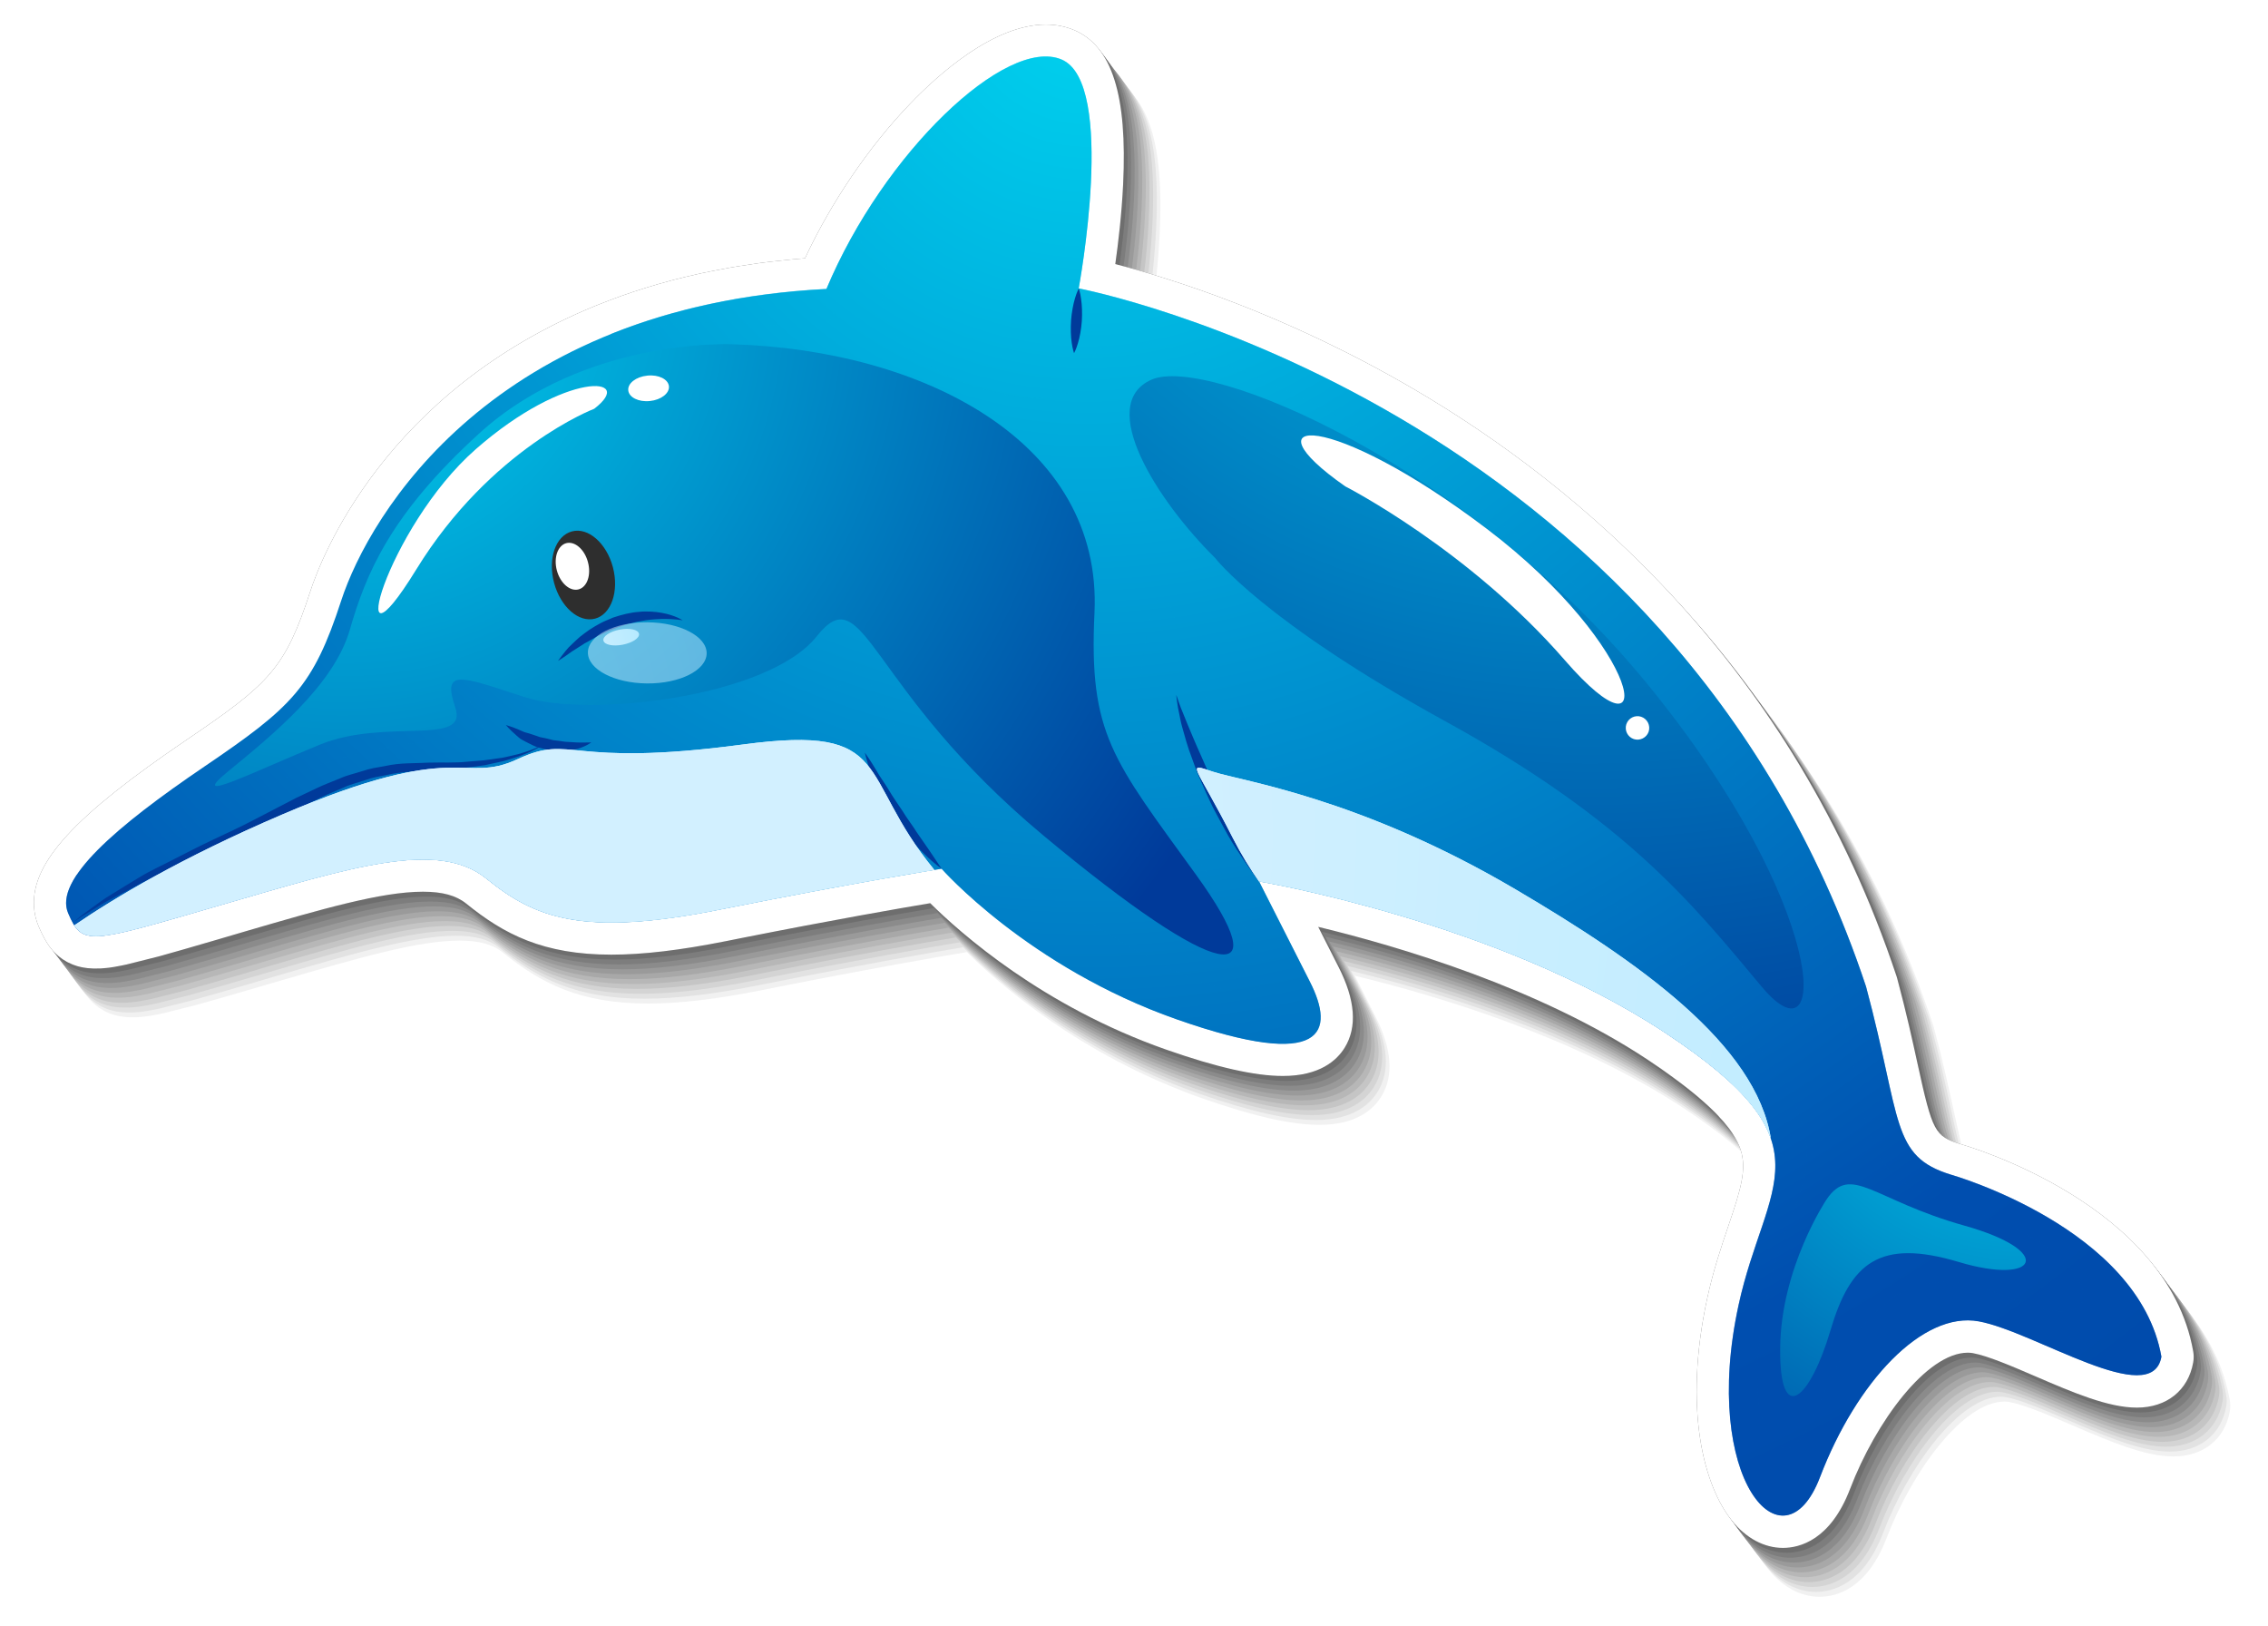 <?xml version="1.0" encoding="utf-8"?>
<!-- Generator: Adobe Illustrator 27.6.1, SVG Export Plug-In . SVG Version: 6.00 Build 0)  -->
<svg version="1.1" id="Layer_1" xmlns="http://www.w3.org/2000/svg" xmlns:xlink="http://www.w3.org/1999/xlink" x="0px" y="0px"
	 viewBox="0 0 342 245.14" style="enable-background:new 0 0 342 245.14;" xml:space="preserve">
<style type="text/css">
	.st0{fill:#FFFFFF;}
	.st1{fill:#F1F1F1;}
	.st2{fill:#E2E2E2;}
	.st3{fill:#D4D4D4;}
	.st4{fill:#C5C5C5;}
	.st5{fill:#B7B7B7;}
	.st6{fill:#A8A8A8;}
	.st7{fill:#9A9A9A;}
	.st8{fill:#8B8B8B;}
	.st9{fill:#7D7D7D;}
	.st10{fill:#6E6E6E;}
	.st11{fill:#606060;}
	.st12{fill:url(#SVGID_1_);}
	.st13{filter:url(#Adobe_OpacityMaskFilter);}
	.st14{filter:url(#Adobe_OpacityMaskFilter_00000129902454911354942090000004427528265302422686_);}
	
		.st15{mask:url(#SVGID_00000000911440780889292700000006943066382258148530_);fill:url(#SVGID_00000149363702292207470110000014566572309906629768_);}
	.st16{fill:url(#SVGID_00000026130948642759871110000016748138872886525605_);}
	.st17{opacity:0.5;}
	.st18{fill:url(#SVGID_00000080190964451590180090000002852211573968469144_);}
	.st19{fill:#003A9A;}
	.st20{fill:#2E2E2E;}
	.st21{fill:url(#SVGID_00000088828693349312666110000017639553886723030179_);}
	.st22{fill:url(#SVGID_00000078033044783910619370000012694781187479926409_);}
	.st23{fill:url(#SVGID_00000062188974405533946780000017773641279416649897_);}
	.st24{fill:url(#SVGID_00000045602954218335229710000004256541246709587853_);}
	.st25{opacity:0.5;fill:url(#SVGID_00000137825889140323986890000012018915722204291969_);}
	.st26{fill:url(#SVGID_00000020385418886549902390000006325068631405897383_);}
	.st27{filter:url(#Adobe_OpacityMaskFilter_00000087387374910393364430000009568085195599846307_);}
	.st28{filter:url(#Adobe_OpacityMaskFilter_00000120542723896361567430000009927045241596421278_);}
	
		.st29{mask:url(#SVGID_00000115491785266833659820000010618047001819407289_);fill:url(#SVGID_00000038403248771294227750000007911613476185026966_);}
	.st30{fill:url(#SVGID_00000036212876979689385880000013305957414120396716_);}
	.st31{filter:url(#Adobe_OpacityMaskFilter_00000156565386410178978100000016680227641928864698_);}
	.st32{filter:url(#Adobe_OpacityMaskFilter_00000015335652333242050030000004776817519426518161_);}
	
		.st33{mask:url(#SVGID_00000065766922896480860210000004005780422106788510_);fill:url(#SVGID_00000075140049866078328210000005141210177298429074_);}
	.st34{fill:url(#SVGID_00000023272302776278140500000006480946137799835314_);}
</style>
<g>
	<g>
		<path class="st0" d="M43.2,148.49c11.39-3.32,20.38-5.94,26.66-5.94c2.94,0,5.02,0.57,6.52,1.79c5.7,4.62,11.61,7.7,21.9,7.7
			c4.76,0,10.4-0.67,17.23-2.03l2.45-0.49c13.79-2.73,23.67-4.45,28.34-5.23l0.05-0.01c4.55,4.52,16.98,15.56,35.62,22.09
			c7.6,2.66,13.34,3.96,17.57,3.96c5.54,0,8.13-2.33,9.33-4.28c1.9-3.1,1.59-7.18-0.92-12.13c-1.08-2.12-2.13-4.18-3.08-6.07
			c12.14,2.93,33.31,9.18,49.7,20.04c0.68,0.45,1.33,0.89,1.96,1.33l0.66,0.47c0.39,0.28,0.77,0.55,1.14,0.82l0.7,0.52
			c0.33,0.25,0.65,0.49,0.96,0.73l0.63,0.49c0.45,0.35,0.87,0.7,1.28,1.04c0.17,0.14,0.33,0.29,0.5,0.43l0.72,0.63
			c0.22,0.2,0.44,0.4,0.67,0.61c0.13,0.12,0.26,0.25,0.4,0.38c0.21,0.2,0.42,0.4,0.62,0.61l0.22,0.23c0.68,0.71,1.27,1.4,1.75,2.03
			l0.12,0.16c0.15,0.21,0.3,0.42,0.41,0.59c0,0,0.06,0.09,0.06,0.09c0.53,0.82,0.91,1.58,1.17,2.35c0,0.01,0.01,0.02,0.01,0.03
			c0.97,2.96,0.03,6-1.85,11.53c-1.06,3.12-2.26,6.66-3.18,10.89c-3.65,16.77-0.47,28.32,3.73,33.53c2.13,2.64,4.86,4.1,7.69,4.1
			c2.51,0,7.16-1.16,10.12-8.89c3.86-10.1,11.56-20.54,17.75-20.54c0.27,0,0.53,0.02,0.79,0.07c2.24,0.41,5.88,1.97,9.4,3.48
			c5.64,2.43,10.97,4.72,15.31,4.72c4.5,0,7.75-2.61,8.49-6.81c0.1-0.55,0.1-1.12,0-1.68c-3.91-22.17-33.9-30.91-35.09-31.24
			c-3.87-1.18-4.23-1.85-6.46-12.04c-0.75-3.43-1.68-7.69-3.08-12.92c-0.03-0.09-0.05-0.19-0.08-0.28
			c-15.65-47.07-48.08-74.06-72.53-88.42c-19.72-11.58-37.27-16.96-45.3-19.03c0.44-3.11,0.96-7.47,1.18-11.99
			c0.66-13.48-1.69-20.87-7.37-23.28c-1.32-0.56-2.76-0.84-4.29-0.84c-7.85,0-16.21,7.51-20.5,11.98
			c-6.24,6.51-11.89,14.86-15.81,23.26c-0.63,0.05-1.25,0.1-1.87,0.16c-0.35,0.03-0.68,0.07-1.02,0.11l-0.86,0.09
			c-0.95,0.1-1.91,0.2-2.83,0.32c-0.32,0.04-0.63,0.09-0.95,0.14l-0.78,0.12c-0.96,0.14-1.91,0.28-2.83,0.44
			c-0.25,0.04-0.49,0.09-0.73,0.14l-0.41,0.08c-1.1,0.2-2.19,0.41-3.23,0.63c-0.2,0.04-0.39,0.09-0.58,0.13l-0.26,0.06
			c-1.15,0.26-2.28,0.53-3.42,0.82l-0.52,0.14c-1.3,0.35-2.45,0.68-3.52,1.01l-0.28,0.09c-1.23,0.38-2.44,0.78-3.59,1.19
			c-0.02,0.01-0.09,0.04-0.11,0.04c-1.16,0.42-2.33,0.86-3.47,1.32c-0.07,0.03-0.14,0.05-0.21,0.08
			c-31.9,12.99-41.5,38.12-43.1,43.02c-3.83,11.73-6.14,13.96-18.77,22.52c-16.81,11.4-23.24,18.4-22.93,24.96
			c0,0.11,0.01,0.22,0.02,0.31c0.03,0.36,0.08,0.71,0.15,1.08c0.02,0.09,0.06,0.27,0.08,0.36c0.12,0.47,0.26,0.89,0.43,1.29
			c0.34,0.79,0.76,1.72,1.31,2.58h0c0.01,0.02,0.02,0.03,0.03,0.05c0.1,0.15,0.2,0.3,0.31,0.44c0,0.01,0.01,0.01,0.01,0.02
			c0.01,0.02,0.03,0.04,0.04,0.05c0.12,0.16,0.24,0.3,0.36,0.45c0.03,0.03,0.05,0.06,0.08,0.09c0.01,0.01,0.03,0.03,0.05,0.05
			c0.6,0.67,1.29,1.23,2.11,1.68v0c0.05,0.03,0.11,0.06,0.15,0.08c0.2,0.1,0.41,0.2,0.59,0.28c0.04,0.02,0.14,0.06,0.18,0.07
			c0.18,0.07,0.37,0.13,0.55,0.19c0.05,0.02,0.18,0.05,0.23,0.07c0.18,0.05,0.37,0.09,0.59,0.14c0.06,0.01,0.11,0.02,0.17,0.03
			c0.19,0.04,0.39,0.07,0.6,0.09l0.01,0c0.02,0,0.04,0.01,0.06,0.01c0.58,0.06,1.24,0.08,1.85,0.05c0.08,0,0.15-0.01,0.23-0.01
			c0.15-0.01,0.3-0.02,0.47-0.04l0.25-0.02c0.16-0.01,0.32-0.03,0.46-0.05l0.35-0.05c0.15-0.02,0.3-0.04,0.38-0.06l0.34-0.06
			c0.01,0,0.1-0.02,0.1-0.02l0.74-0.14c0.23-0.04,0.47-0.09,0.72-0.15l4.9-1.23c2.36-0.65,5.14-1.46,8.67-2.48L43.2,148.49z"/>
		<path class="st1" d="M42.64,147.75c11.39-3.32,20.38-5.94,26.66-5.94c2.94,0,5.01,0.57,6.52,1.79c5.7,4.62,11.61,7.7,21.9,7.7
			c4.76,0,10.4-0.66,17.23-2.03l2.45-0.49c13.79-2.73,23.67-4.45,28.34-5.23l0.05-0.01c4.55,4.52,16.98,15.56,35.62,22.09
			c7.59,2.66,13.34,3.96,17.56,3.96c5.54,0,8.13-2.33,9.33-4.28c1.9-3.1,1.6-7.18-0.92-12.13c-1.08-2.12-2.13-4.19-3.08-6.07
			c12.14,2.93,33.31,9.18,49.7,20.04c0.68,0.45,1.33,0.89,1.96,1.33l0.66,0.47c0.39,0.28,0.77,0.55,1.14,0.82l0.7,0.52
			c0.33,0.25,0.65,0.49,0.97,0.73l0.63,0.49c0.45,0.35,0.88,0.7,1.28,1.04c0.17,0.14,0.33,0.29,0.5,0.43l0.72,0.63
			c0.23,0.2,0.44,0.4,0.67,0.61c0.13,0.12,0.26,0.25,0.4,0.38c0.21,0.2,0.42,0.4,0.62,0.61l0.22,0.23c0.68,0.71,1.27,1.4,1.75,2.03
			l0.12,0.16c0.15,0.21,0.3,0.42,0.41,0.59c0,0.01,0.06,0.09,0.06,0.1c0.53,0.81,0.91,1.58,1.17,2.34c0,0.01,0.01,0.02,0.01,0.03
			c0.98,2.96,0.03,6-1.85,11.53c-1.06,3.12-2.26,6.66-3.18,10.89c-3.65,16.77-0.47,28.32,3.73,33.53c2.13,2.64,4.86,4.1,7.69,4.1
			c2.51,0,7.16-1.15,10.12-8.89c3.86-10.1,11.56-20.54,17.75-20.54c0.27,0,0.53,0.02,0.79,0.07c2.24,0.41,5.88,1.97,9.4,3.48
			c5.64,2.43,10.97,4.72,15.31,4.72c4.5,0,7.75-2.61,8.49-6.8c0.1-0.56,0.1-1.12,0-1.68c-3.91-22.16-33.91-30.9-35.09-31.24
			c-3.88-1.14-4.23-1.85-6.46-12.04c-0.75-3.43-1.67-7.7-3.08-12.92c-0.03-0.09-0.05-0.19-0.08-0.28
			c-15.65-47.07-48.08-74.06-72.53-88.42c-19.72-11.58-37.27-16.96-45.3-19.03c0.44-3.11,0.96-7.47,1.18-11.99
			c0.66-13.47-1.69-20.87-7.37-23.28c-1.32-0.56-2.76-0.84-4.29-0.84c-7.85,0-16.21,7.51-20.5,11.98
			c-6.24,6.51-11.89,14.86-15.81,23.26c-0.63,0.05-1.25,0.1-1.87,0.15c-0.35,0.03-0.68,0.07-1.02,0.11l-0.86,0.09
			c-0.95,0.1-1.91,0.2-2.82,0.32c-0.32,0.04-0.63,0.09-0.95,0.14l-0.78,0.12c-0.95,0.14-1.91,0.28-2.83,0.44
			c-0.25,0.04-0.49,0.09-0.73,0.14l-0.41,0.08c-1.1,0.2-2.19,0.41-3.23,0.63c-0.2,0.04-0.39,0.09-0.58,0.13l-0.26,0.06
			c-1.15,0.26-2.29,0.53-3.42,0.82l-0.52,0.14c-1.3,0.35-2.45,0.68-3.52,1.01l-0.28,0.09c-1.23,0.38-2.44,0.77-3.59,1.19
			c-0.02,0.01-0.09,0.04-0.11,0.04c-1.15,0.45-2.32,0.88-3.47,1.32c-0.07,0.03-0.14,0.05-0.21,0.08
			C63.7,66.7,53.97,91.51,52.37,96.42c-3.83,11.73-6.14,13.96-18.77,22.52c-16.81,11.4-23.24,18.4-22.93,24.96
			c0,0.11,0.01,0.22,0.02,0.31c0.03,0.36,0.08,0.71,0.15,1.08c0.02,0.09,0.06,0.27,0.08,0.36c0.11,0.47,0.26,0.89,0.43,1.29
			c0.34,0.79,0.76,1.72,1.31,2.58h0c0.01,0.01,0.02,0.03,0.03,0.05c0.1,0.15,0.2,0.3,0.3,0.44c0,0.01,0.01,0.01,0.01,0.02
			c0.01,0.02,0.03,0.04,0.04,0.05c0.11,0.16,0.23,0.3,0.35,0.45c0.03,0.03,0.05,0.06,0.08,0.09c0.01,0.02,0.03,0.03,0.04,0.05
			c0.6,0.67,1.29,1.23,2.11,1.68v0c0.05,0.03,0.11,0.06,0.15,0.08c0.2,0.11,0.41,0.2,0.59,0.27c0.04,0.02,0.14,0.06,0.18,0.08
			c0.18,0.07,0.37,0.13,0.55,0.19c0.05,0.01,0.18,0.05,0.23,0.07c0.18,0.05,0.37,0.1,0.59,0.14c0.06,0.01,0.11,0.02,0.17,0.03
			c0.19,0.03,0.39,0.07,0.6,0.09c0,0,0.01,0,0.01,0c0.02,0,0.04,0,0.06,0.01c0.58,0.07,1.24,0.07,1.85,0.05
			c0.08,0,0.15-0.01,0.23-0.01c0.15-0.01,0.31-0.02,0.47-0.04l0.25-0.02c0.16-0.02,0.32-0.03,0.46-0.05l0.35-0.05
			c0.15-0.02,0.3-0.04,0.38-0.06l0.34-0.06c0.01,0,0.1-0.02,0.1-0.02l0.74-0.14c0.23-0.04,0.47-0.09,0.72-0.15l4.9-1.23
			c2.36-0.65,5.14-1.46,8.67-2.49L42.64,147.75z"/>
		<path class="st2" d="M42.09,147.02c11.39-3.32,20.38-5.94,26.66-5.94c2.94,0,5.02,0.57,6.52,1.79c5.7,4.62,11.61,7.7,21.9,7.7
			c4.76,0,10.4-0.67,17.23-2.03l2.45-0.49c13.79-2.73,23.67-4.45,28.34-5.23l0.05-0.01c4.55,4.52,16.98,15.56,35.62,22.09
			c7.6,2.66,13.34,3.96,17.56,3.96c5.54,0,8.13-2.33,9.33-4.28c1.9-3.1,1.59-7.18-0.92-12.13c-1.08-2.12-2.13-4.18-3.08-6.07
			c12.14,2.93,33.31,9.18,49.7,20.04c0.68,0.45,1.33,0.89,1.96,1.33l0.66,0.46c0.39,0.28,0.78,0.55,1.14,0.82l0.7,0.52
			c0.33,0.25,0.65,0.49,0.97,0.73l0.63,0.49c0.45,0.35,0.88,0.7,1.28,1.04c0.17,0.14,0.33,0.29,0.5,0.43l0.72,0.63
			c0.22,0.2,0.44,0.4,0.67,0.61c0.13,0.12,0.26,0.25,0.4,0.38c0.21,0.2,0.42,0.4,0.62,0.61l0.22,0.23c0.68,0.71,1.27,1.4,1.75,2.03
			l0.12,0.16c0.15,0.21,0.3,0.42,0.41,0.59c0,0,0.06,0.09,0.06,0.09c0.53,0.82,0.91,1.59,1.17,2.35c0,0.01,0.01,0.02,0.01,0.03
			c0.87,3,0.04,6-1.84,11.53c-1.06,3.12-2.26,6.66-3.18,10.89c-3.65,16.77-0.47,28.32,3.73,33.53c2.13,2.65,4.86,4.1,7.69,4.1
			c2.51,0,7.16-1.16,10.12-8.89c3.86-10.1,11.56-20.54,17.75-20.54c0.27,0,0.53,0.02,0.79,0.07c2.24,0.41,5.88,1.97,9.4,3.49
			c5.64,2.43,10.97,4.72,15.31,4.72c4.5,0,7.75-2.61,8.49-6.81c0.1-0.55,0.1-1.12,0-1.68c-3.91-22.16-33.91-30.89-35.09-31.24
			c-3.88-1.14-4.23-1.86-6.46-12.05c-0.75-3.43-1.66-7.7-3.08-12.92c-0.03-0.09-0.05-0.18-0.08-0.28
			c-15.65-47.07-48.08-74.06-72.53-88.42c-19.72-11.58-37.27-16.96-45.3-19.02c0.44-3.11,0.96-7.47,1.18-11.99
			c0.66-13.48-1.69-20.87-7.37-23.28c-1.32-0.56-2.76-0.84-4.29-0.84c-7.85,0-16.21,7.51-20.5,11.98
			c-6.24,6.51-11.89,14.86-15.81,23.26c-0.63,0.05-1.25,0.1-1.87,0.16c-0.34,0.03-0.68,0.07-1.02,0.11l-0.86,0.09
			c-0.95,0.1-1.91,0.2-2.83,0.32c-0.32,0.04-0.63,0.09-0.95,0.14l-0.78,0.12c-0.96,0.14-1.91,0.28-2.83,0.44
			c-0.25,0.04-0.49,0.09-0.73,0.14l-0.41,0.08c-1.1,0.2-2.19,0.41-3.23,0.63c-0.2,0.04-0.39,0.09-0.58,0.13l-0.26,0.06
			c-1.15,0.26-2.28,0.53-3.42,0.82l-0.52,0.14c-1.3,0.35-2.45,0.68-3.52,1.01l-0.28,0.09c-1.23,0.38-2.45,0.77-3.59,1.19
			c-0.02,0.01-0.09,0.04-0.11,0.04c-1.16,0.43-2.32,0.87-3.47,1.32c-0.07,0.03-0.14,0.05-0.21,0.08
			c-31.77,13.31-41.5,38.12-43.1,43.03c-3.83,11.73-6.14,13.96-18.77,22.52c-16.81,11.4-23.22,18.4-22.93,24.96
			c0,0.11,0.01,0.22,0.02,0.31c0.03,0.36,0.08,0.71,0.15,1.08c0.02,0.09,0.06,0.27,0.08,0.36c0.12,0.47,0.26,0.89,0.43,1.29
			c0.34,0.79,0.76,1.72,1.31,2.58h0c0.01,0.02,0.02,0.03,0.03,0.05c0.1,0.15,0.2,0.3,0.31,0.44c0,0,0.01,0.01,0.01,0.02
			c0.01,0.02,0.03,0.04,0.04,0.05c0.12,0.16,0.23,0.3,0.36,0.45c0.03,0.03,0.05,0.06,0.08,0.09c0.01,0.01,0.03,0.03,0.05,0.05
			c0.61,0.66,1.29,1.23,2.11,1.68v0c0.05,0.03,0.11,0.06,0.15,0.08c0.2,0.1,0.41,0.2,0.59,0.27c0.04,0.02,0.14,0.06,0.18,0.08
			c0.18,0.07,0.37,0.13,0.55,0.19c0.05,0.01,0.18,0.05,0.23,0.07c0.18,0.05,0.37,0.1,0.59,0.14c0.06,0.01,0.11,0.02,0.17,0.03
			c0.19,0.03,0.39,0.07,0.6,0.09c0,0,0.01,0,0.01,0c0.02,0,0.05,0,0.07,0.01c0.58,0.06,1.24,0.07,1.85,0.05
			c0.08,0,0.15-0.01,0.23-0.01c0.15-0.01,0.3-0.02,0.47-0.04l0.25-0.02c0.16-0.01,0.32-0.03,0.46-0.05l0.35-0.05
			c0.15-0.02,0.3-0.04,0.38-0.06l0.34-0.06c0,0,0.1-0.02,0.1-0.02l0.74-0.14c0.23-0.05,0.47-0.09,0.72-0.15l4.9-1.23
			c2.36-0.65,5.14-1.46,8.67-2.49L42.09,147.02z"/>
		<path class="st3" d="M41.54,146.28c11.39-3.32,20.38-5.94,26.66-5.94c2.94,0,5.02,0.57,6.52,1.79c5.7,4.62,11.61,7.7,21.9,7.7
			c4.76,0,10.4-0.66,17.23-2.03l2.45-0.49c13.79-2.73,23.67-4.45,28.34-5.23l0.05-0.01c4.55,4.52,16.98,15.56,35.62,22.09
			c7.59,2.66,13.34,3.96,17.56,3.96c5.54,0,8.13-2.33,9.33-4.28c1.9-3.1,1.6-7.18-0.92-12.13c-1.08-2.12-2.13-4.18-3.08-6.07
			c12.14,2.93,33.31,9.18,49.7,20.04c0.68,0.45,1.33,0.89,1.96,1.33l0.66,0.46c0.39,0.28,0.77,0.55,1.14,0.82l0.7,0.52
			c0.33,0.25,0.65,0.49,0.97,0.73l0.63,0.49c0.45,0.35,0.88,0.7,1.28,1.04c0.17,0.14,0.33,0.29,0.5,0.43l0.72,0.63
			c0.23,0.2,0.44,0.4,0.67,0.61c0.13,0.12,0.26,0.25,0.4,0.38c0.21,0.2,0.42,0.4,0.62,0.61l0.22,0.23c0.68,0.71,1.27,1.4,1.75,2.03
			l0.12,0.16c0.15,0.21,0.3,0.42,0.41,0.59c0,0,0.06,0.09,0.06,0.1c0.53,0.81,0.9,1.58,1.17,2.34c0,0,0.01,0.02,0.01,0.03
			c0.98,2.96,0.03,6-1.85,11.53c-1.06,3.12-2.26,6.66-3.18,10.89c-3.65,16.77-0.47,28.32,3.73,33.53c2.13,2.65,4.86,4.1,7.69,4.1
			c2.51,0,7.16-1.16,10.12-8.89c3.86-10.09,11.56-20.54,17.75-20.54c0.27,0,0.53,0.02,0.79,0.07c2.24,0.4,5.88,1.97,9.4,3.49
			c5.64,2.43,10.97,4.72,15.31,4.72c4.5,0,7.75-2.61,8.49-6.81c0.1-0.55,0.1-1.12,0-1.68c-3.91-22.17-33.91-30.9-35.09-31.24
			c-3.88-1.14-4.23-1.85-6.46-12.04c-0.75-3.43-1.66-7.7-3.08-12.92c-0.03-0.09-0.05-0.18-0.08-0.28
			c-15.65-47.07-48.08-74.06-72.53-88.42c-19.72-11.58-37.27-16.97-45.3-19.03c0.44-3.11,0.96-7.47,1.18-11.99
			c0.66-13.47-1.69-20.87-7.37-23.28c-1.32-0.56-2.76-0.84-4.29-0.84c-7.85,0-16.21,7.51-20.5,11.98
			c-6.24,6.51-11.89,14.86-15.81,23.26c-0.63,0.05-1.25,0.1-1.87,0.16c-0.35,0.03-0.68,0.07-1.02,0.11l-0.86,0.09
			c-0.95,0.1-1.91,0.2-2.83,0.32c-0.32,0.04-0.63,0.09-0.95,0.14l-0.78,0.12c-0.95,0.14-1.91,0.28-2.83,0.44
			c-0.25,0.04-0.49,0.09-0.73,0.14l-0.41,0.08c-1.1,0.2-2.19,0.41-3.23,0.63c-0.2,0.04-0.39,0.09-0.58,0.13l-0.26,0.06
			c-1.15,0.26-2.29,0.53-3.42,0.82l-0.52,0.14c-1.3,0.35-2.45,0.68-3.52,1.01l-0.28,0.09c-1.23,0.38-2.45,0.77-3.59,1.19
			c-0.02,0.01-0.09,0.04-0.11,0.04c-1.15,0.46-2.33,0.87-3.47,1.32c-0.07,0.03-0.14,0.05-0.21,0.08
			c-31.74,13.39-41.5,38.12-43.1,43.02c-3.83,11.73-6.14,13.96-18.77,22.52c-16.81,11.4-23.24,18.4-22.93,24.96
			c0,0.11,0.01,0.22,0.02,0.31c0.03,0.36,0.08,0.71,0.15,1.08c0.02,0.09,0.06,0.27,0.08,0.37c0.12,0.47,0.26,0.89,0.43,1.29
			c0.34,0.79,0.76,1.72,1.31,2.58h0c0.01,0.02,0.02,0.03,0.03,0.05c0.1,0.15,0.2,0.3,0.3,0.44c0,0.01,0.01,0.01,0.01,0.02
			c0.01,0.02,0.03,0.04,0.04,0.05c0.12,0.15,0.23,0.3,0.35,0.45c0.03,0.03,0.05,0.06,0.08,0.09c0.01,0.01,0.03,0.03,0.04,0.05
			c0.6,0.67,1.29,1.23,2.11,1.68v0c0.05,0.03,0.11,0.06,0.15,0.08c0.2,0.1,0.41,0.2,0.6,0.28c0.04,0.02,0.14,0.06,0.18,0.07
			c0.18,0.07,0.37,0.13,0.55,0.19c0.05,0.02,0.18,0.05,0.23,0.07c0.18,0.05,0.37,0.1,0.59,0.14c0.06,0.01,0.11,0.02,0.17,0.03
			c0.19,0.03,0.39,0.07,0.6,0.09l0.01,0c0.02,0,0.04,0.01,0.06,0.01c0.58,0.06,1.24,0.07,1.85,0.05c0.08,0,0.15-0.01,0.23-0.01
			c0.15-0.01,0.3-0.02,0.47-0.04l0.25-0.02c0.16-0.01,0.32-0.03,0.45-0.05l0.35-0.05c0.15-0.02,0.3-0.04,0.38-0.06l0.34-0.06
			c0,0,0.1-0.02,0.1-0.02l0.74-0.14c0.23-0.05,0.47-0.1,0.72-0.15l4.9-1.23c2.36-0.65,5.14-1.46,8.67-2.49L41.54,146.28z"/>
		<path class="st4" d="M40.99,145.54c11.39-3.32,20.38-5.94,26.66-5.94c2.94,0,5.02,0.57,6.52,1.79c5.7,4.62,11.61,7.7,21.9,7.7
			c4.76,0,10.4-0.67,17.23-2.03l2.45-0.49c13.79-2.73,23.67-4.45,28.34-5.23l0.05-0.01c4.55,4.52,16.98,15.56,35.62,22.09
			c7.6,2.66,13.34,3.96,17.57,3.96c5.54,0,8.13-2.33,9.33-4.28c1.9-3.1,1.59-7.18-0.92-12.13c-1.08-2.12-2.13-4.19-3.08-6.07
			c12.14,2.93,33.31,9.18,49.7,20.04c0.68,0.45,1.33,0.89,1.96,1.33l0.66,0.47c0.39,0.28,0.77,0.55,1.14,0.82l0.7,0.52
			c0.33,0.25,0.65,0.49,0.96,0.73l0.63,0.49c0.45,0.35,0.87,0.7,1.28,1.04c0.17,0.14,0.33,0.29,0.5,0.43l0.72,0.63
			c0.22,0.2,0.44,0.4,0.67,0.61c0.13,0.12,0.26,0.25,0.4,0.38c0.21,0.2,0.42,0.4,0.62,0.61l0.22,0.23c0.68,0.71,1.28,1.4,1.75,2.03
			l0.12,0.16c0.15,0.21,0.3,0.42,0.41,0.59c0,0,0.06,0.09,0.06,0.1c0.53,0.81,0.91,1.58,1.17,2.34c0,0.01,0.01,0.02,0.01,0.03
			c0.98,2.96,0.03,6-1.85,11.53c-1.06,3.12-2.26,6.66-3.18,10.89c-3.65,16.77-0.47,28.32,3.73,33.53c2.13,2.64,4.86,4.1,7.69,4.1
			c2.51,0,7.16-1.15,10.12-8.89c3.86-10.1,11.56-20.54,17.75-20.54c0.27,0,0.53,0.02,0.79,0.07c2.24,0.41,5.88,1.97,9.4,3.49
			c5.64,2.43,10.97,4.72,15.31,4.72c4.5,0,7.75-2.61,8.49-6.8c0.1-0.56,0.1-1.12,0-1.68c-3.91-22.17-33.91-30.9-35.09-31.24
			c-3.88-1.14-4.23-1.85-6.46-12.04c-0.75-3.43-1.67-7.7-3.08-12.92c-0.03-0.09-0.05-0.18-0.08-0.28
			c-15.45-47.14-48.08-74.06-72.53-88.42c-19.72-11.58-37.27-16.96-45.3-19.03c0.44-3.11,0.96-7.47,1.18-11.99
			c0.66-13.48-1.69-20.87-7.37-23.28c-1.32-0.56-2.76-0.84-4.29-0.84c-7.85,0-16.21,7.51-20.5,11.98
			c-6.24,6.51-11.89,14.86-15.81,23.26c-0.63,0.05-1.25,0.1-1.87,0.16c-0.35,0.03-0.68,0.07-1.02,0.11l-0.86,0.09
			c-0.95,0.1-1.91,0.2-2.83,0.32c-0.32,0.04-0.63,0.09-0.95,0.14l-0.78,0.12c-0.96,0.14-1.91,0.28-2.83,0.44
			c-0.25,0.04-0.49,0.09-0.73,0.14l-0.41,0.08c-1.1,0.2-2.19,0.41-3.23,0.63c-0.2,0.04-0.39,0.09-0.58,0.13l-0.26,0.06
			c-1.15,0.26-2.29,0.53-3.42,0.82l-0.52,0.14c-1.3,0.35-2.45,0.68-3.52,1.01l-0.28,0.09c-1.23,0.38-2.44,0.77-3.59,1.19
			c-0.02,0.01-0.09,0.04-0.11,0.04c-1.16,0.43-2.33,0.87-3.47,1.32c-0.07,0.03-0.14,0.05-0.2,0.08
			c-31.77,13.31-41.5,38.12-43.1,43.02c-3.83,11.73-6.14,13.96-18.77,22.52c-16.81,11.4-23.2,18.4-22.93,24.96
			c0,0.11,0.01,0.22,0.02,0.31c0.03,0.36,0.08,0.71,0.15,1.08c0.02,0.09,0.06,0.27,0.08,0.36c0.12,0.47,0.26,0.89,0.43,1.29
			c0.34,0.79,0.76,1.72,1.31,2.58h0c0.01,0.01,0.02,0.03,0.03,0.05c0.1,0.15,0.2,0.3,0.3,0.44c0,0.01,0.01,0.01,0.01,0.02
			c0.01,0.02,0.02,0.04,0.04,0.05c0.12,0.15,0.24,0.3,0.36,0.45c0.03,0.03,0.05,0.06,0.08,0.09c0.01,0.01,0.03,0.03,0.04,0.05
			c0.6,0.67,1.29,1.23,2.11,1.68v0c0.05,0.03,0.1,0.06,0.15,0.08c0.2,0.1,0.41,0.2,0.59,0.27c0.04,0.02,0.14,0.06,0.18,0.08
			c0.18,0.07,0.37,0.13,0.55,0.19c0.05,0.01,0.18,0.05,0.23,0.07c0.18,0.05,0.37,0.1,0.59,0.14c0.06,0.01,0.11,0.02,0.17,0.03
			c0.19,0.03,0.39,0.07,0.6,0.09l0.01,0c0.02,0,0.04,0.01,0.06,0.01c0.58,0.06,1.24,0.07,1.85,0.05c0.08,0,0.15-0.01,0.23-0.01
			c0.15-0.01,0.3-0.02,0.47-0.04l0.25-0.02c0.16-0.02,0.31-0.03,0.46-0.05l0.35-0.05c0.15-0.02,0.3-0.04,0.38-0.06l0.34-0.06
			c0.01,0,0.1-0.02,0.1-0.02l0.74-0.14c0.23-0.05,0.47-0.09,0.72-0.15l4.9-1.23c2.36-0.65,5.14-1.46,8.67-2.48L40.99,145.54z"/>
		<path class="st5" d="M40.43,144.81c11.39-3.32,20.38-5.94,26.66-5.94c2.94,0,5.02,0.57,6.52,1.79c5.7,4.62,11.61,7.7,21.9,7.7
			c4.76,0,10.4-0.67,17.23-2.03l2.45-0.49c13.79-2.73,23.67-4.45,28.34-5.23l0.05-0.01c4.55,4.52,16.98,15.56,35.62,22.09
			c7.59,2.66,13.34,3.96,17.56,3.96c5.54,0,8.13-2.33,9.33-4.28c1.9-3.1,1.6-7.18-0.92-12.13c-1.08-2.12-2.13-4.18-3.08-6.07
			c12.14,2.93,33.31,9.18,49.7,20.04c0.68,0.45,1.33,0.89,1.96,1.33l0.66,0.47c0.39,0.27,0.77,0.55,1.14,0.81l0.7,0.52
			c0.33,0.25,0.65,0.49,0.97,0.73l0.63,0.49c0.45,0.35,0.88,0.7,1.28,1.04c0.17,0.14,0.33,0.28,0.5,0.43l0.72,0.63
			c0.23,0.2,0.44,0.4,0.67,0.61c0.13,0.12,0.26,0.25,0.4,0.38c0.21,0.2,0.42,0.4,0.62,0.61l0.22,0.23c0.68,0.71,1.27,1.4,1.75,2.03
			l0.12,0.16c0.15,0.21,0.3,0.42,0.41,0.59c0,0,0.06,0.09,0.06,0.1c0.53,0.81,0.95,1.57,1.17,2.34c0,0.01,0.01,0.02,0.01,0.03
			c0.98,2.96,0.03,6-1.85,11.53c-1.06,3.12-2.26,6.66-3.18,10.89c-3.65,16.77-0.47,28.32,3.73,33.53c2.13,2.65,4.86,4.1,7.69,4.1
			c2.51,0,7.16-1.15,10.12-8.89c3.86-10.1,11.56-20.54,17.75-20.54c0.27,0,0.53,0.02,0.79,0.07c2.24,0.41,5.88,1.97,9.4,3.48
			c5.64,2.43,10.97,4.72,15.31,4.72c4.5,0,7.75-2.61,8.49-6.81c0.1-0.55,0.1-1.12,0-1.68c-3.91-22.17-33.91-30.89-35.08-31.24
			c-3.88-1.14-4.23-1.86-6.46-12.05c-0.75-3.43-1.67-7.69-3.08-12.92c-0.03-0.09-0.05-0.18-0.08-0.28
			c-15.65-47.07-48.08-74.06-72.53-88.42c-19.72-11.58-37.27-16.96-45.3-19.02c0.44-3.11,0.96-7.47,1.18-11.99
			c0.66-13.48-1.69-20.87-7.37-23.28c-1.32-0.56-2.76-0.84-4.29-0.84c-7.85,0-16.21,7.51-20.5,11.98
			c-6.24,6.51-11.89,14.85-15.81,23.26c-0.63,0.05-1.25,0.1-1.87,0.16c-0.34,0.03-0.68,0.07-1.02,0.11l-0.86,0.09
			c-0.95,0.1-1.91,0.2-2.82,0.32c-0.32,0.04-0.63,0.09-0.95,0.14l-0.78,0.12c-0.96,0.14-1.91,0.28-2.83,0.44
			c-0.24,0.04-0.49,0.09-0.73,0.14l-0.41,0.08c-1.1,0.2-2.19,0.41-3.23,0.63c-0.2,0.04-0.39,0.09-0.58,0.13l-0.26,0.06
			c-1.15,0.26-2.29,0.53-3.42,0.82l-0.52,0.14c-1.3,0.35-2.45,0.68-3.52,1.01l-0.28,0.09c-1.23,0.38-2.46,0.74-3.59,1.19
			c-0.02,0.01-0.09,0.04-0.11,0.04c-1.17,0.4-2.32,0.87-3.47,1.32c-0.07,0.03-0.14,0.05-0.21,0.08
			c-31.69,13.49-41.5,38.12-43.1,43.03c-3.83,11.72-6.13,13.95-18.77,22.52c-16.81,11.4-23.25,18.4-22.93,24.96
			c0.01,0.11,0.01,0.22,0.02,0.31c0.03,0.36,0.08,0.71,0.15,1.08c0.02,0.09,0.06,0.27,0.08,0.36c0.12,0.47,0.26,0.89,0.43,1.29
			c0.34,0.79,0.76,1.72,1.31,2.57h0c0.01,0.02,0.02,0.03,0.03,0.05c0.1,0.15,0.2,0.3,0.3,0.44l0.01,0.02
			c0.01,0.02,0.03,0.04,0.04,0.05c0.12,0.16,0.23,0.3,0.35,0.45c0.03,0.03,0.05,0.06,0.08,0.09c0.01,0.02,0.03,0.03,0.04,0.05
			c0.62,0.65,1.29,1.23,2.11,1.68v0c0.05,0.03,0.11,0.06,0.15,0.08c0.2,0.11,0.41,0.2,0.59,0.27c0.04,0.02,0.14,0.06,0.18,0.08
			c0.18,0.07,0.37,0.13,0.55,0.19c0.05,0.01,0.18,0.05,0.23,0.07c0.18,0.05,0.37,0.1,0.59,0.14c0.06,0.01,0.11,0.02,0.17,0.03
			c0.2,0.03,0.39,0.07,0.6,0.09c0,0,0.01,0,0.01,0c0.02,0,0.04,0,0.06,0.01c0.58,0.06,1.24,0.07,1.85,0.05
			c0.08,0,0.15-0.01,0.23-0.01c0.15-0.01,0.31-0.02,0.47-0.04l0.25-0.02c0.16-0.01,0.32-0.03,0.46-0.05l0.35-0.05
			c0.15-0.02,0.3-0.04,0.38-0.06l0.34-0.06c0.01,0,0.1-0.02,0.1-0.02l0.74-0.14c0.23-0.05,0.47-0.09,0.72-0.15l4.9-1.23
			c2.36-0.65,5.14-1.46,8.67-2.48L40.43,144.81z"/>
		<path class="st6" d="M39.88,144.07c11.39-3.32,20.38-5.94,26.66-5.94c2.94,0,5.02,0.57,6.52,1.79c5.7,4.62,11.61,7.7,21.9,7.7
			c4.76,0,10.4-0.67,17.23-2.03l2.45-0.49c13.79-2.73,23.67-4.45,28.34-5.23l0.05-0.01c4.55,4.52,16.98,15.56,35.62,22.09
			c7.6,2.66,13.34,3.96,17.57,3.96c5.54,0,8.13-2.33,9.33-4.28c1.9-3.1,1.59-7.18-0.92-12.13c-1.08-2.12-2.13-4.18-3.08-6.07
			c12.14,2.93,33.31,9.18,49.7,20.04c0.68,0.45,1.33,0.89,1.96,1.33l0.66,0.47c0.39,0.28,0.77,0.55,1.14,0.82l0.7,0.52
			c0.33,0.25,0.65,0.49,0.96,0.73l0.63,0.49c0.45,0.35,0.88,0.7,1.28,1.04c0.17,0.14,0.34,0.29,0.5,0.43l0.73,0.63
			c0.22,0.2,0.44,0.4,0.67,0.61c0.13,0.12,0.26,0.25,0.4,0.38c0.21,0.2,0.42,0.4,0.62,0.61l0.22,0.23c0.68,0.71,1.27,1.4,1.75,2.03
			l0.12,0.16c0.15,0.21,0.3,0.42,0.41,0.59l0.06,0.1c0.53,0.81,0.88,1.59,1.17,2.34c0,0.01,0.01,0.02,0.01,0.03
			c0.87,3,0.04,6-1.84,11.53c-1.06,3.12-2.26,6.66-3.18,10.89c-3.65,16.77-0.47,28.32,3.73,33.53c2.13,2.64,4.86,4.1,7.69,4.1
			c2.51,0,7.16-1.15,10.12-8.89c3.86-10.1,11.56-20.54,17.75-20.54c0.28,0,0.54,0.02,0.8,0.07c2.24,0.41,5.88,1.97,9.39,3.48
			c5.64,2.43,10.97,4.72,15.31,4.72c4.5,0,7.75-2.61,8.49-6.81c0.1-0.55,0.1-1.12,0-1.68c-3.91-22.16-33.91-30.9-35.09-31.24
			c-3.88-1.14-4.23-1.85-6.46-12.04c-0.75-3.43-1.64-7.7-3.08-12.92c-0.03-0.09-0.05-0.19-0.08-0.28
			c-15.65-47.07-48.08-74.06-72.53-88.42c-19.72-11.58-37.27-16.96-45.3-19.03c0.44-3.11,0.96-7.47,1.18-11.99
			c0.66-13.48-1.69-20.87-7.37-23.28c-1.31-0.56-2.76-0.84-4.29-0.84c-7.85,0-16.21,7.51-20.5,11.98
			c-6.23,6.51-11.89,14.86-15.81,23.26c-0.63,0.05-1.25,0.1-1.87,0.16c-0.34,0.03-0.68,0.07-1.02,0.11l-0.86,0.09
			c-0.95,0.1-1.91,0.2-2.83,0.32c-0.32,0.04-0.63,0.09-0.95,0.14l-0.78,0.12c-0.95,0.14-1.91,0.28-2.83,0.44
			c-0.24,0.04-0.48,0.09-0.72,0.14l-0.41,0.08c-1.1,0.2-2.19,0.41-3.23,0.63c-0.2,0.04-0.39,0.09-0.58,0.13l-0.26,0.06
			c-1.15,0.26-2.28,0.53-3.42,0.82l-0.52,0.14c-1.3,0.35-2.45,0.68-3.52,1.01l-0.28,0.09c-1.23,0.38-2.45,0.76-3.59,1.19
			c-0.02,0.01-0.09,0.04-0.11,0.04c-1.16,0.43-2.32,0.87-3.47,1.32c-0.07,0.03-0.14,0.05-0.21,0.08
			c-31.8,13.23-41.5,38.12-43.1,43.02c-3.83,11.73-6.14,13.96-18.77,22.52c-16.81,11.4-23.25,18.4-22.93,24.96
			c0.01,0.11,0.01,0.22,0.02,0.31c0.03,0.36,0.08,0.71,0.15,1.08c0.02,0.09,0.06,0.27,0.08,0.36c0.12,0.47,0.26,0.89,0.43,1.29
			c0.34,0.79,0.76,1.72,1.31,2.58h0c0.01,0.02,0.02,0.03,0.03,0.05c0.1,0.15,0.2,0.3,0.31,0.44c0,0,0.01,0.01,0.01,0.02
			c0.01,0.02,0.03,0.04,0.04,0.05c0.12,0.15,0.23,0.3,0.35,0.45c0.03,0.03,0.05,0.06,0.08,0.09c0.01,0.01,0.03,0.03,0.04,0.05
			c0.62,0.66,1.29,1.23,2.11,1.68v0c0.05,0.03,0.11,0.06,0.15,0.08c0.2,0.1,0.41,0.2,0.59,0.28c0.05,0.02,0.14,0.06,0.18,0.07
			c0.18,0.07,0.38,0.13,0.55,0.19c0.05,0.02,0.18,0.05,0.23,0.07c0.18,0.05,0.37,0.1,0.59,0.14c0.06,0.01,0.11,0.02,0.17,0.03
			c0.2,0.03,0.39,0.07,0.6,0.09c0,0,0,0,0,0c0.03,0,0.05,0.01,0.07,0.01c0.58,0.06,1.24,0.07,1.85,0.05c0.08,0,0.15-0.01,0.23-0.01
			c0.15-0.01,0.3-0.02,0.47-0.04l0.25-0.02c0.16-0.01,0.32-0.03,0.46-0.05l0.35-0.05c0.15-0.02,0.3-0.04,0.38-0.06l0.34-0.06
			c0.01,0,0.1-0.02,0.1-0.02l0.75-0.14c0.23-0.04,0.47-0.09,0.72-0.15l4.9-1.23c2.36-0.65,5.14-1.46,8.67-2.48L39.88,144.07z"/>
		<path class="st7" d="M39.33,143.33c11.39-3.32,20.38-5.94,26.66-5.94c2.94,0,5.02,0.57,6.52,1.79c5.7,4.62,11.61,7.7,21.9,7.7
			c4.76,0,10.4-0.67,17.23-2.03l2.45-0.49c13.79-2.73,23.67-4.45,28.34-5.23l0.05-0.01c4.55,4.52,16.98,15.56,35.62,22.09
			c7.59,2.66,13.34,3.96,17.56,3.96c5.54,0,8.13-2.33,9.33-4.28c1.9-3.1,1.6-7.18-0.92-12.13c-1.08-2.12-2.13-4.19-3.08-6.07
			c12.14,2.93,33.31,9.18,49.7,20.04c0.68,0.45,1.33,0.89,1.96,1.33l0.66,0.47c0.39,0.28,0.77,0.55,1.14,0.82l0.7,0.52
			c0.33,0.25,0.65,0.49,0.97,0.73l0.63,0.49c0.45,0.35,0.88,0.7,1.28,1.04c0.17,0.14,0.33,0.29,0.5,0.43l0.72,0.63
			c0.23,0.2,0.44,0.4,0.67,0.61c0.13,0.12,0.26,0.25,0.4,0.38c0.21,0.2,0.42,0.4,0.62,0.61l0.22,0.23c0.68,0.71,1.28,1.4,1.75,2.03
			l0.12,0.16c0.15,0.21,0.3,0.42,0.41,0.59c0,0,0.06,0.09,0.06,0.1c0.53,0.81,0.91,1.58,1.16,2.34c0,0.01,0.01,0.02,0.01,0.03
			c0.98,2.96,0.03,6-1.85,11.53c-1.06,3.12-2.26,6.66-3.18,10.89c-3.65,16.77-0.47,28.32,3.73,33.53c2.13,2.64,4.86,4.1,7.69,4.1
			c2.51,0,7.16-1.15,10.12-8.89c3.86-10.1,11.56-20.54,17.75-20.54c0.27,0,0.53,0.02,0.79,0.07c2.24,0.41,5.88,1.97,9.4,3.49
			c5.64,2.43,10.97,4.72,15.31,4.72c4.5,0,7.75-2.61,8.49-6.8c0.1-0.56,0.1-1.12,0-1.68c-3.91-22.16-33.91-30.9-35.09-31.24
			c-3.88-1.14-4.23-1.85-6.46-12.04c-0.75-3.43-1.67-7.7-3.08-12.92c-0.03-0.09-0.05-0.18-0.08-0.28
			c-15.65-47.07-48.08-74.06-72.53-88.42c-19.72-11.58-37.27-16.96-45.3-19.03c0.44-3.11,0.96-7.47,1.18-11.99
			c0.66-13.48-1.69-20.87-7.37-23.28c-1.32-0.56-2.76-0.84-4.29-0.84c-7.85,0-16.21,7.51-20.5,11.98
			c-6.24,6.51-11.89,14.86-15.81,23.26c-0.63,0.05-1.25,0.1-1.87,0.16c-0.35,0.03-0.68,0.07-1.02,0.11l-0.86,0.09
			c-0.95,0.1-1.91,0.2-2.83,0.32c-0.32,0.04-0.63,0.09-0.95,0.14l-0.78,0.12c-0.96,0.14-1.91,0.28-2.83,0.44
			c-0.25,0.04-0.49,0.09-0.73,0.14l-0.41,0.08c-1.1,0.2-2.19,0.41-3.23,0.63c-0.2,0.04-0.39,0.09-0.58,0.13l-0.26,0.06
			c-1.15,0.26-2.29,0.53-3.42,0.82l-0.52,0.14c-1.3,0.35-2.45,0.68-3.52,1.01l-0.28,0.09c-1.23,0.38-2.44,0.77-3.59,1.19
			c-0.02,0.01-0.09,0.04-0.11,0.04c-1.16,0.43-2.33,0.87-3.47,1.32c-0.07,0.03-0.14,0.05-0.21,0.08
			C60.39,62.28,50.66,87.09,49.06,92c-3.83,11.73-6.14,13.96-18.77,22.52c-16.81,11.4-23.24,18.4-22.93,24.96
			c0,0.11,0.01,0.22,0.02,0.31c0.03,0.36,0.08,0.71,0.15,1.08c0.02,0.09,0.06,0.27,0.08,0.36c0.12,0.47,0.26,0.89,0.43,1.29
			c0.34,0.79,0.76,1.72,1.31,2.58h0c0.01,0.01,0.02,0.03,0.03,0.05c0.1,0.15,0.2,0.3,0.3,0.44c0,0.01,0.01,0.01,0.01,0.02
			c0.01,0.02,0.03,0.04,0.04,0.05c0.12,0.15,0.23,0.3,0.36,0.45c0.03,0.03,0.05,0.06,0.08,0.09c0.01,0.01,0.03,0.03,0.04,0.05
			c0.6,0.67,1.29,1.23,2.11,1.68v0c0.05,0.03,0.11,0.06,0.16,0.08c0.2,0.1,0.41,0.2,0.59,0.27c0.04,0.02,0.14,0.06,0.18,0.08
			c0.18,0.07,0.37,0.13,0.55,0.19c0.05,0.01,0.18,0.05,0.23,0.07c0.18,0.05,0.37,0.1,0.59,0.14c0.06,0.01,0.11,0.02,0.17,0.03
			c0.19,0.03,0.39,0.07,0.6,0.09l0.01,0c0.02,0,0.04,0.01,0.06,0.01c0.58,0.06,1.24,0.07,1.85,0.05c0.08,0,0.15-0.01,0.23-0.01
			c0.15-0.01,0.3-0.02,0.47-0.04l0.25-0.02c0.15-0.02,0.31-0.03,0.45-0.05l0.35-0.05c0.15-0.02,0.3-0.04,0.38-0.06l0.34-0.06
			c0,0,0.1-0.02,0.1-0.02l0.74-0.14c0.23-0.05,0.47-0.09,0.72-0.15l4.9-1.23c2.36-0.65,5.15-1.46,8.67-2.48L39.33,143.33z"/>
		<path class="st8" d="M38.77,142.59c11.39-3.32,20.38-5.94,26.66-5.94c2.94,0,5.02,0.57,6.52,1.79c5.7,4.62,11.61,7.7,21.9,7.7
			c4.76,0,10.4-0.66,17.23-2.03l2.45-0.49c13.79-2.73,23.67-4.45,28.34-5.23l0.05-0.01c4.55,4.52,16.98,15.56,35.62,22.09
			c7.6,2.66,13.34,3.96,17.57,3.96c5.54,0,8.13-2.33,9.33-4.28c1.9-3.1,1.59-7.18-0.92-12.13c-1.08-2.12-2.13-4.18-3.08-6.07
			c12.14,2.93,33.31,9.18,49.7,20.04c0.68,0.45,1.33,0.89,1.96,1.33l0.66,0.47c0.39,0.28,0.77,0.55,1.14,0.82l0.7,0.52
			c0.33,0.25,0.65,0.49,0.96,0.73l0.63,0.49c0.45,0.35,0.87,0.7,1.28,1.04c0.17,0.14,0.34,0.29,0.5,0.43l0.73,0.63
			c0.22,0.2,0.44,0.4,0.67,0.61c0.13,0.12,0.26,0.25,0.4,0.38c0.21,0.2,0.42,0.4,0.62,0.61l0.22,0.23c0.68,0.71,1.27,1.4,1.74,2.03
			l0.12,0.16c0.15,0.21,0.3,0.42,0.41,0.59c0,0,0.06,0.09,0.06,0.1c0.53,0.81,0.91,1.58,1.16,2.34c0,0.01,0.01,0.02,0.01,0.03
			c1.09,2.92,0.03,6-1.85,11.53c-1.06,3.12-2.26,6.66-3.18,10.89c-3.65,16.77-0.47,28.32,3.73,33.53c2.13,2.65,4.86,4.1,7.69,4.1
			c2.51,0,7.16-1.15,10.12-8.89c3.86-10.1,11.56-20.54,17.75-20.54c0.27,0,0.53,0.02,0.79,0.07c2.24,0.41,5.88,1.97,9.4,3.49
			c5.64,2.43,10.97,4.72,15.31,4.72c4.5,0,7.75-2.61,8.49-6.81c0.1-0.55,0.1-1.12,0-1.68c-3.91-22.17-33.91-30.89-35.09-31.24
			c-3.88-1.14-4.23-1.86-6.46-12.04c-0.75-3.43-1.66-7.7-3.08-12.92c-0.03-0.09-0.05-0.18-0.08-0.28
			c-15.65-47.07-48.08-74.06-72.53-88.42c-19.72-11.58-37.27-16.96-45.3-19.02c0.44-3.11,0.96-7.47,1.18-11.99
			c0.65-13.48-1.69-20.87-7.37-23.28c-1.32-0.56-2.76-0.84-4.29-0.84c-7.85,0-16.21,7.51-20.5,11.98
			c-6.24,6.51-11.89,14.86-15.81,23.26c-0.63,0.05-1.25,0.1-1.87,0.16c-0.35,0.03-0.68,0.07-1.02,0.11l-0.86,0.09
			c-0.95,0.1-1.91,0.2-2.83,0.32c-0.32,0.04-0.63,0.09-0.95,0.14l-0.78,0.12c-0.96,0.14-1.91,0.28-2.83,0.44
			c-0.24,0.04-0.49,0.09-0.73,0.14l-0.41,0.08c-1.1,0.2-2.19,0.41-3.23,0.63c-0.2,0.04-0.39,0.09-0.58,0.13l-0.26,0.06
			c-1.15,0.26-2.28,0.53-3.41,0.82l-0.52,0.14c-1.3,0.35-2.45,0.68-3.52,1.01l-0.28,0.09c-1.23,0.38-2.44,0.77-3.59,1.19
			c-0.02,0.01-0.09,0.04-0.11,0.04c-1.16,0.43-2.32,0.87-3.47,1.32c-0.07,0.03-0.14,0.05-0.21,0.08
			C59.83,61.55,50.1,86.35,48.5,91.26c-3.83,11.73-6.13,13.95-18.77,22.52c-16.81,11.4-23.25,18.4-22.93,24.96
			c0.01,0.11,0.01,0.22,0.02,0.31c0.03,0.36,0.08,0.71,0.15,1.08c0.02,0.09,0.06,0.27,0.08,0.36c0.12,0.47,0.26,0.89,0.43,1.29
			c0.34,0.79,0.76,1.72,1.31,2.58l0,0c0.01,0.02,0.02,0.03,0.03,0.05c0.1,0.15,0.2,0.3,0.31,0.44c0,0.01,0.01,0.01,0.01,0.01
			c0.02,0.02,0.03,0.04,0.04,0.06c0.12,0.16,0.23,0.3,0.36,0.45c0.03,0.03,0.05,0.06,0.08,0.09c0.01,0.01,0.03,0.03,0.04,0.05
			c0.61,0.66,1.29,1.23,2.11,1.68v0c0.05,0.03,0.11,0.06,0.15,0.08c0.2,0.1,0.41,0.2,0.59,0.27c0.04,0.02,0.14,0.06,0.18,0.08
			c0.18,0.07,0.37,0.13,0.55,0.19c0.05,0.01,0.18,0.05,0.23,0.07c0.18,0.05,0.37,0.1,0.59,0.14c0.06,0.01,0.11,0.02,0.17,0.03
			c0.19,0.03,0.39,0.07,0.6,0.09c0,0,0.01,0,0.01,0c0.02,0,0.04,0,0.07,0.01c0.58,0.06,1.24,0.07,1.85,0.05
			c0.08,0,0.15-0.01,0.23-0.01c0.15-0.01,0.3-0.02,0.47-0.04l0.25-0.02c0.16-0.01,0.32-0.03,0.46-0.05l0.35-0.05
			c0.15-0.02,0.3-0.04,0.38-0.06l0.34-0.06c0.01,0,0.1-0.02,0.1-0.02l0.74-0.14c0.23-0.05,0.47-0.09,0.72-0.15l4.9-1.23
			c2.36-0.65,5.15-1.46,8.67-2.49L38.77,142.59z"/>
		<path class="st9" d="M38.22,141.86c11.39-3.32,20.38-5.94,26.66-5.94c2.94,0,5.02,0.57,6.52,1.79c5.7,4.62,11.61,7.7,21.9,7.7
			c4.76,0,10.4-0.67,17.23-2.03l2.45-0.49c13.79-2.73,23.67-4.45,28.34-5.23l0.05-0.01c4.55,4.52,16.98,15.56,35.62,22.09
			c7.59,2.66,13.34,3.96,17.56,3.96c5.54,0,8.13-2.33,9.33-4.28c1.9-3.1,1.6-7.18-0.92-12.13c-1.08-2.12-2.13-4.18-3.08-6.07
			c12.14,2.93,33.31,9.18,49.7,20.04c0.68,0.45,1.33,0.89,1.96,1.33l0.66,0.47c0.39,0.28,0.77,0.55,1.14,0.82l0.7,0.52
			c0.33,0.25,0.65,0.49,0.97,0.73l0.63,0.49c0.45,0.35,0.87,0.7,1.28,1.04c0.17,0.14,0.33,0.29,0.5,0.43l0.72,0.63
			c0.23,0.2,0.44,0.4,0.67,0.61c0.13,0.12,0.26,0.25,0.4,0.38c0.21,0.2,0.42,0.4,0.62,0.61l0.22,0.23c0.68,0.71,1.27,1.4,1.75,2.03
			l0.12,0.16c0.15,0.21,0.3,0.42,0.41,0.59c0,0,0.06,0.09,0.06,0.09c0.53,0.82,0.91,1.58,1.17,2.35c0,0.01,0.01,0.02,0.01,0.03
			c0.98,2.96,0.03,6-1.85,11.53c-1.06,3.12-2.26,6.66-3.18,10.89c-3.65,16.77-0.46,28.32,3.73,33.53c2.13,2.64,4.86,4.1,7.69,4.1
			c2.51,0,7.16-1.15,10.12-8.89c3.86-10.1,11.56-20.54,17.75-20.54c0.27,0,0.53,0.02,0.79,0.07c2.24,0.41,5.88,1.97,9.4,3.48
			c5.64,2.43,10.97,4.72,15.31,4.72c4.5,0,7.75-2.61,8.49-6.81c0.1-0.55,0.1-1.12,0-1.68c-3.91-22.16-33.91-30.9-35.09-31.24
			c-3.88-1.14-4.23-1.85-6.46-12.04c-0.75-3.43-1.67-7.7-3.08-12.92c-0.03-0.09-0.05-0.19-0.08-0.28
			c-15.65-47.07-48.08-74.06-72.53-88.42c-19.72-11.58-37.27-16.96-45.3-19.03c0.44-3.11,0.96-7.47,1.18-11.99
			c0.66-13.47-1.69-20.87-7.37-23.28c-1.32-0.56-2.76-0.84-4.29-0.84c-7.85,0-16.21,7.51-20.5,11.98
			c-6.24,6.51-11.89,14.86-15.81,23.26c-0.63,0.05-1.25,0.1-1.87,0.16c-0.34,0.03-0.68,0.07-1.02,0.11l-0.86,0.09
			c-0.95,0.1-1.91,0.2-2.83,0.32c-0.32,0.04-0.63,0.09-0.95,0.14l-0.78,0.12c-0.95,0.14-1.91,0.28-2.83,0.44
			c-0.25,0.04-0.49,0.09-0.73,0.14l-0.41,0.08c-1.1,0.2-2.19,0.41-3.23,0.63c-0.2,0.04-0.39,0.09-0.58,0.13l-0.26,0.06
			c-1.15,0.26-2.28,0.53-3.41,0.82l-0.52,0.14c-1.3,0.35-2.45,0.68-3.52,1.01l-0.28,0.09c-1.23,0.38-2.45,0.77-3.59,1.19
			c-0.02,0.01-0.09,0.04-0.11,0.04c-1.15,0.45-2.33,0.87-3.47,1.32c-0.07,0.03-0.14,0.05-0.21,0.08
			c-31.77,13.31-41.5,38.12-43.1,43.02c-3.83,11.73-6.13,13.96-18.77,22.52C12.37,124.44,5.94,131.45,6.25,138
			c0,0.11,0.01,0.22,0.02,0.31c0.03,0.36,0.08,0.71,0.15,1.08c0.02,0.09,0.06,0.27,0.08,0.36c0.12,0.47,0.26,0.89,0.43,1.29
			c0.34,0.79,0.76,1.72,1.31,2.58h0c0.01,0.02,0.02,0.03,0.03,0.05c0.1,0.15,0.2,0.3,0.31,0.44c0,0,0.01,0.01,0.01,0.02
			c0.01,0.02,0.03,0.04,0.04,0.05c0.12,0.15,0.23,0.3,0.35,0.45c0.03,0.03,0.05,0.06,0.08,0.09c0.01,0.01,0.03,0.03,0.04,0.05
			c0.61,0.66,1.29,1.23,2.11,1.68v0c0.05,0.03,0.1,0.06,0.15,0.08c0.2,0.1,0.41,0.2,0.59,0.28c0.04,0.02,0.14,0.06,0.18,0.07
			c0.18,0.07,0.37,0.13,0.55,0.19c0.05,0.02,0.18,0.05,0.23,0.07c0.18,0.05,0.37,0.1,0.59,0.14c0.06,0.01,0.11,0.02,0.17,0.03
			c0.19,0.03,0.39,0.07,0.6,0.09c0,0,0.01,0,0.01,0c0.02,0,0.05,0.01,0.07,0.01c0.58,0.06,1.24,0.07,1.85,0.05
			c0.08,0,0.15-0.01,0.23-0.01c0.15-0.01,0.31-0.02,0.47-0.04l0.25-0.02c0.16-0.01,0.32-0.03,0.45-0.05l0.35-0.05
			c0.15-0.02,0.3-0.04,0.38-0.06l0.34-0.06c0.01,0,0.1-0.02,0.1-0.02l0.75-0.14c0.23-0.04,0.47-0.09,0.72-0.15l4.9-1.23
			c2.36-0.65,5.15-1.46,8.67-2.48L38.22,141.86z"/>
		<path class="st10" d="M37.67,141.12c11.39-3.32,20.38-5.94,26.66-5.94c2.94,0,5.02,0.57,6.52,1.79c5.7,4.62,11.61,7.7,21.9,7.7
			c4.76,0,10.4-0.67,17.23-2.03l2.45-0.49c13.79-2.73,23.67-4.45,28.34-5.23l0.05-0.01c4.55,4.52,16.98,15.56,35.62,22.09
			c7.6,2.66,13.34,3.96,17.57,3.96c5.54,0,8.13-2.33,9.33-4.28c1.9-3.1,1.59-7.18-0.92-12.13c-1.08-2.12-2.13-4.19-3.08-6.07
			c12.14,2.93,33.31,9.18,49.7,20.04c0.68,0.45,1.33,0.89,1.96,1.33l0.66,0.47c0.39,0.28,0.77,0.55,1.14,0.82l0.7,0.52
			c0.33,0.25,0.65,0.49,0.96,0.73l0.63,0.49c0.45,0.35,0.87,0.7,1.28,1.04c0.17,0.14,0.34,0.29,0.5,0.43l0.73,0.63
			c0.22,0.2,0.44,0.4,0.67,0.61c0.13,0.12,0.26,0.25,0.4,0.38c0.21,0.2,0.42,0.4,0.62,0.61l0.22,0.23c0.68,0.71,1.27,1.4,1.75,2.03
			l0.12,0.16c0.15,0.21,0.3,0.42,0.41,0.59c0,0,0.06,0.09,0.06,0.1c0.53,0.81,0.88,1.59,1.17,2.34c0,0.01,0.01,0.02,0.01,0.03
			c0.87,3,0.04,6-1.85,11.53c-1.06,3.12-2.26,6.66-3.18,10.89c-3.65,16.77-0.47,28.31,3.73,33.52c2.13,2.65,4.86,4.1,7.69,4.1
			c2.51,0,7.16-1.15,10.12-8.89c3.86-10.1,11.56-20.54,17.75-20.54c0.28,0,0.54,0.02,0.8,0.07c2.24,0.4,5.88,1.97,9.39,3.49
			c5.64,2.43,10.97,4.72,15.31,4.72c4.5,0,7.75-2.61,8.49-6.8c0.1-0.56,0.1-1.12,0-1.68c-3.91-22.17-33.91-30.9-35.09-31.24
			c-3.88-1.14-4.23-1.85-6.46-12.04c-0.75-3.43-1.66-7.7-3.08-12.92c-0.03-0.09-0.05-0.18-0.08-0.28
			c-15.45-47.14-48.08-74.06-72.53-88.42c-19.73-11.58-37.27-16.96-45.3-19.03c0.44-3.11,0.96-7.47,1.18-11.99
			c0.66-13.48-1.69-20.87-7.37-23.28c-1.31-0.56-2.76-0.84-4.29-0.84c-7.85,0-16.21,7.51-20.5,11.98
			c-6.23,6.51-11.89,14.86-15.81,23.26c-0.63,0.05-1.25,0.1-1.87,0.16c-0.35,0.03-0.68,0.07-1.02,0.11l-0.86,0.09
			c-0.95,0.1-1.91,0.2-2.83,0.32c-0.32,0.04-0.63,0.09-0.95,0.14l-0.78,0.12c-0.95,0.14-1.91,0.28-2.83,0.44
			c-0.25,0.04-0.49,0.09-0.73,0.14l-0.41,0.08c-1.1,0.2-2.19,0.41-3.23,0.63c-0.2,0.04-0.39,0.09-0.58,0.13l-0.26,0.06
			c-1.15,0.26-2.29,0.53-3.41,0.82l-0.52,0.14c-1.3,0.35-2.45,0.68-3.52,1.01l-0.28,0.09c-1.23,0.38-2.44,0.77-3.59,1.19
			c-0.02,0.01-0.09,0.04-0.11,0.04c-1.16,0.43-2.32,0.87-3.47,1.32c-0.07,0.03-0.14,0.05-0.21,0.08C58.7,59.99,49,84.88,47.4,89.79
			c-3.83,11.73-6.14,13.96-18.77,22.52c-16.81,11.4-23.23,18.4-22.93,24.96c0,0.11,0.01,0.22,0.02,0.31
			c0.03,0.36,0.08,0.71,0.15,1.08c0.02,0.09,0.06,0.27,0.08,0.36c0.12,0.47,0.26,0.89,0.43,1.29c0.34,0.79,0.76,1.72,1.31,2.58h0
			c0.01,0.01,0.02,0.03,0.03,0.05c0.1,0.15,0.2,0.3,0.3,0.44c0,0.01,0.01,0.01,0.01,0.02c0.01,0.02,0.03,0.04,0.04,0.05
			c0.12,0.15,0.23,0.31,0.35,0.45c0.03,0.03,0.05,0.06,0.08,0.09c0.01,0.01,0.03,0.03,0.04,0.05c0.62,0.66,1.29,1.23,2.11,1.68v0
			c0.05,0.03,0.11,0.06,0.15,0.08c0.2,0.1,0.41,0.2,0.59,0.27c0.04,0.02,0.14,0.06,0.18,0.08c0.18,0.07,0.37,0.13,0.55,0.19
			c0.05,0.01,0.18,0.05,0.23,0.07c0.18,0.05,0.37,0.09,0.59,0.14c0.06,0.01,0.11,0.02,0.17,0.03c0.19,0.03,0.39,0.07,0.6,0.09
			l0.01,0c0.02,0,0.04,0.01,0.06,0.01c0.58,0.06,1.24,0.07,1.85,0.05c0.08,0,0.15-0.01,0.23-0.01c0.15-0.01,0.3-0.02,0.47-0.04
			l0.25-0.02c0.16-0.02,0.32-0.03,0.46-0.05l0.35-0.05c0.15-0.02,0.3-0.04,0.38-0.06l0.35-0.06c0,0,0.1-0.02,0.1-0.02l0.74-0.14
			c0.23-0.05,0.47-0.09,0.72-0.15l4.9-1.23c2.36-0.65,5.14-1.46,8.67-2.48L37.67,141.12z"/>
		<path class="st11" d="M37.12,140.38c11.39-3.32,20.38-5.94,26.66-5.94c2.94,0,5.02,0.57,6.52,1.79c5.7,4.62,11.61,7.7,21.9,7.7
			c4.76,0,10.4-0.67,17.23-2.03l2.45-0.49c13.79-2.73,23.67-4.45,28.34-5.23l0.05-0.01c4.55,4.52,16.98,15.56,35.62,22.09
			c7.59,2.66,13.34,3.96,17.56,3.96c5.54,0,8.13-2.33,9.33-4.28c1.9-3.1,1.6-7.18-0.92-12.13c-1.08-2.12-2.13-4.18-3.08-6.07
			c12.14,2.93,33.31,9.18,49.7,20.04c0.68,0.45,1.33,0.89,1.96,1.33l0.66,0.47c0.39,0.28,0.77,0.55,1.14,0.82l0.7,0.52
			c0.33,0.25,0.65,0.49,0.97,0.73l0.63,0.49c0.45,0.35,0.87,0.7,1.28,1.04c0.17,0.14,0.33,0.29,0.5,0.43l0.72,0.63
			c0.23,0.2,0.44,0.4,0.67,0.61c0.13,0.12,0.26,0.25,0.4,0.38c0.21,0.2,0.42,0.4,0.62,0.61l0.22,0.23c0.68,0.71,1.27,1.4,1.75,2.03
			l0.12,0.16c0.15,0.21,0.3,0.42,0.41,0.59c0,0,0.06,0.09,0.06,0.1c0.53,0.81,0.91,1.58,1.17,2.34c0,0.01,0.01,0.02,0.01,0.03
			c0.97,2.96,0.03,6-1.85,11.53c-1.06,3.12-2.26,6.66-3.18,10.89c-3.65,16.77-0.47,28.32,3.73,33.53c2.13,2.64,4.86,4.1,7.69,4.1
			c2.51,0,7.16-1.16,10.12-8.89c3.86-10.1,11.56-20.54,17.75-20.54c0.27,0,0.53,0.02,0.79,0.07c2.24,0.41,5.88,1.97,9.4,3.49
			c5.64,2.43,10.97,4.72,15.31,4.72c4.5,0,7.75-2.61,8.49-6.81c0.1-0.55,0.1-1.12,0-1.68c-3.91-22.16-33.9-30.91-35.09-31.24
			c-3.87-1.18-4.23-1.86-6.46-12.04c-0.75-3.43-1.68-7.69-3.08-12.92c-0.03-0.09-0.05-0.18-0.08-0.28
			c-15.65-47.07-48.08-74.06-72.53-88.42c-19.72-11.58-37.27-16.96-45.3-19.02c0.44-3.11,0.96-7.47,1.18-11.99
			c0.66-13.48-1.69-20.87-7.37-23.28c-1.32-0.56-2.76-0.84-4.29-0.84c-7.85,0-16.21,7.51-20.5,11.98
			c-6.24,6.51-11.89,14.86-15.81,23.26c-0.63,0.05-1.25,0.1-1.87,0.16c-0.35,0.03-0.68,0.07-1.02,0.11l-0.86,0.09
			c-0.95,0.1-1.91,0.2-2.83,0.32c-0.32,0.04-0.63,0.09-0.95,0.14l-0.78,0.12c-0.96,0.14-1.91,0.28-2.83,0.44
			c-0.25,0.04-0.49,0.09-0.73,0.14l-0.41,0.08c-1.1,0.2-2.19,0.41-3.23,0.63c-0.2,0.04-0.39,0.09-0.58,0.13l-0.26,0.06
			c-1.15,0.26-2.29,0.53-3.42,0.82l-0.52,0.14c-1.3,0.35-2.45,0.68-3.52,1.01l-0.28,0.09c-1.23,0.38-2.44,0.78-3.59,1.19
			c-0.02,0.01-0.09,0.04-0.11,0.04c-1.16,0.42-2.33,0.86-3.47,1.32c-0.07,0.03-0.14,0.05-0.21,0.08
			c-31.9,12.99-41.5,38.12-43.1,43.03c-3.83,11.73-6.14,13.96-18.77,22.52c-16.81,11.4-23.24,18.4-22.93,24.96
			c0,0.11,0.01,0.22,0.02,0.31c0.03,0.36,0.08,0.71,0.15,1.08c0.02,0.09,0.06,0.27,0.08,0.36c0.12,0.47,0.26,0.89,0.43,1.29
			c0.34,0.79,0.76,1.72,1.31,2.58h0c0.01,0.02,0.02,0.03,0.03,0.05c0.1,0.15,0.2,0.3,0.3,0.44c0,0.01,0.01,0.01,0.01,0.02
			c0.01,0.02,0.03,0.04,0.04,0.05c0.12,0.16,0.23,0.3,0.35,0.44c0.03,0.03,0.05,0.06,0.08,0.09c0.01,0.01,0.03,0.03,0.04,0.05
			c0.6,0.67,1.29,1.23,2.11,1.68v0c0.05,0.03,0.1,0.06,0.15,0.08c0.2,0.1,0.41,0.2,0.59,0.27c0.04,0.02,0.14,0.06,0.18,0.08
			c0.18,0.07,0.37,0.13,0.55,0.19c0.05,0.01,0.18,0.05,0.23,0.07c0.18,0.05,0.37,0.09,0.59,0.14c0.06,0.01,0.11,0.02,0.17,0.03
			c0.19,0.04,0.39,0.07,0.6,0.09l0.01,0c0.02,0,0.04,0,0.06,0.01c0.58,0.06,1.24,0.08,1.85,0.05c0.08,0,0.15-0.01,0.23-0.01
			c0.15-0.01,0.3-0.02,0.47-0.04l0.25-0.02c0.16-0.01,0.32-0.03,0.46-0.05l0.35-0.05c0.15-0.02,0.3-0.04,0.38-0.06l0.34-0.06
			c0.01,0,0.1-0.02,0.1-0.02l0.74-0.14c0.23-0.05,0.47-0.09,0.72-0.15l4.9-1.23c2.36-0.65,5.14-1.46,8.67-2.49L37.12,140.38z"/>
	</g>
	<path class="st0" d="M37.12,140.38c11.39-3.32,20.38-5.94,26.66-5.94c2.94,0,5.02,0.57,6.52,1.79c5.7,4.62,11.61,7.7,21.9,7.7
		c4.76,0,10.4-0.67,17.23-2.03l2.45-0.49c13.79-2.73,23.67-4.45,28.34-5.23l0.05-0.01c4.55,4.52,16.98,15.56,35.62,22.09
		c7.59,2.66,13.34,3.96,17.56,3.96c5.54,0,8.13-2.33,9.33-4.28c1.9-3.1,1.6-7.18-0.92-12.13c-1.08-2.12-2.13-4.18-3.08-6.07
		c12.14,2.93,33.31,9.18,49.7,20.04c0.68,0.45,1.33,0.89,1.96,1.33l0.66,0.47c0.39,0.28,0.77,0.55,1.14,0.82l0.7,0.52
		c0.33,0.25,0.65,0.49,0.97,0.73l0.63,0.49c0.45,0.35,0.87,0.7,1.28,1.04c0.17,0.14,0.33,0.29,0.5,0.43l0.72,0.63
		c0.23,0.2,0.44,0.4,0.67,0.61c0.13,0.12,0.26,0.25,0.4,0.38c0.21,0.2,0.42,0.4,0.62,0.61l0.22,0.23c0.68,0.71,1.27,1.4,1.75,2.03
		l0.12,0.16c0.15,0.21,0.3,0.42,0.41,0.59c0,0,0.06,0.09,0.06,0.1c0.53,0.81,0.91,1.58,1.17,2.34c0,0.01,0.01,0.02,0.01,0.03
		c0.97,2.96,0.03,6-1.85,11.53c-1.06,3.12-2.26,6.66-3.18,10.89c-3.65,16.77-0.47,28.32,3.73,33.53c2.13,2.64,4.86,4.1,7.69,4.1
		c2.51,0,7.16-1.16,10.12-8.89c3.86-10.1,11.56-20.54,17.75-20.54c0.27,0,0.53,0.02,0.79,0.07c2.24,0.41,5.88,1.97,9.4,3.49
		c5.64,2.43,10.97,4.72,15.31,4.72c4.5,0,7.75-2.61,8.49-6.81c0.1-0.55,0.1-1.12,0-1.68c-3.91-22.16-33.9-30.91-35.09-31.24
		c-3.87-1.18-4.23-1.86-6.46-12.04c-0.75-3.43-1.68-7.69-3.08-12.92c-0.03-0.09-0.05-0.18-0.08-0.28
		c-15.65-47.07-48.08-74.06-72.53-88.42c-19.72-11.58-37.27-16.96-45.3-19.02c0.44-3.11,0.96-7.47,1.18-11.99
		c0.66-13.48-1.69-20.87-7.37-23.28c-1.32-0.56-2.76-0.84-4.29-0.84c-7.85,0-16.21,7.51-20.5,11.98
		c-6.24,6.51-11.89,14.86-15.81,23.26c-0.63,0.05-1.25,0.1-1.87,0.16c-0.35,0.03-0.68,0.07-1.02,0.11l-0.86,0.09
		c-0.95,0.1-1.91,0.2-2.83,0.32c-0.32,0.04-0.63,0.09-0.95,0.14l-0.78,0.12c-0.96,0.14-1.91,0.28-2.83,0.44
		c-0.25,0.04-0.49,0.09-0.73,0.14l-0.41,0.08c-1.1,0.2-2.19,0.41-3.23,0.63c-0.2,0.04-0.39,0.09-0.58,0.13l-0.26,0.06
		c-1.15,0.26-2.29,0.53-3.42,0.82l-0.52,0.14c-1.3,0.35-2.45,0.68-3.52,1.01l-0.28,0.09c-1.23,0.38-2.44,0.78-3.59,1.19
		c-0.02,0.01-0.09,0.04-0.11,0.04c-1.16,0.42-2.33,0.86-3.47,1.32c-0.07,0.03-0.14,0.05-0.21,0.08
		c-31.9,12.99-41.5,38.12-43.1,43.03c-3.83,11.73-6.14,13.96-18.77,22.52c-16.81,11.4-23.24,18.4-22.93,24.96
		c0,0.11,0.01,0.22,0.02,0.31c0.03,0.36,0.08,0.71,0.15,1.08c0.02,0.09,0.06,0.27,0.08,0.36c0.12,0.47,0.26,0.89,0.43,1.29
		c0.34,0.79,0.76,1.72,1.31,2.58h0c0.01,0.02,0.02,0.03,0.03,0.05c0.1,0.15,0.2,0.3,0.3,0.44c0,0.01,0.01,0.01,0.01,0.02
		c0.01,0.02,0.03,0.04,0.04,0.05c0.12,0.16,0.23,0.3,0.35,0.44c0.03,0.03,0.05,0.06,0.08,0.09c0.01,0.01,0.03,0.03,0.04,0.05
		c0.6,0.67,1.29,1.23,2.11,1.68v0c0.05,0.03,0.1,0.06,0.15,0.08c0.2,0.1,0.41,0.2,0.59,0.27c0.04,0.02,0.14,0.06,0.18,0.08
		c0.18,0.07,0.37,0.13,0.55,0.19c0.05,0.01,0.18,0.05,0.23,0.07c0.18,0.05,0.37,0.09,0.59,0.14c0.06,0.01,0.11,0.02,0.17,0.03
		c0.19,0.04,0.39,0.07,0.6,0.09l0.01,0c0.02,0,0.04,0,0.06,0.01c0.58,0.06,1.24,0.08,1.85,0.05c0.08,0,0.15-0.01,0.23-0.01
		c0.15-0.01,0.3-0.02,0.47-0.04l0.25-0.02c0.16-0.01,0.32-0.03,0.46-0.05l0.35-0.05c0.15-0.02,0.3-0.04,0.38-0.06l0.34-0.06
		c0.01,0,0.1-0.02,0.1-0.02l0.74-0.14c0.23-0.05,0.47-0.09,0.72-0.15l4.9-1.23c2.36-0.65,5.14-1.46,8.67-2.49L37.12,140.38z"/>
	<g>
		<g>
			
				<radialGradient id="SVGID_1_" cx="8315.389" cy="2688.55" r="484.6" gradientTransform="matrix(-0.951 -0.31 -0.31 0.951 8905.176 20.47)" gradientUnits="userSpaceOnUse">
				<stop  offset="0" style="stop-color:#00D3EF"/>
				<stop  offset="0.459" style="stop-color:#004EAF"/>
				<stop  offset="1" style="stop-color:#003A9A"/>
			</radialGradient>
			<path class="st12" d="M294.21,177.11c0,0,28.3,8.02,31.72,27.44c-1.42,8.08-19.1-3.79-27.55-5.33
				c-8.45-1.54-18.41,9.04-23.94,23.51c-5.54,14.47-17.98,0.24-12.27-25.97c4.04-18.61,14.4-24.19-11.02-41.02
				c-25.42-16.84-61.29-22.85-61.29-22.85s3.62,7.15,7.67,15.13c3.8,7.48,2.37,13.54-20.05,5.68
				c-22.42-7.86-35.49-22.72-35.49-22.72s-12.89,2.04-33.51,6.17c-20.63,4.13-27.83,1.24-35.13-4.68
				c-7.3-5.92-20.34-1.75-40.14,4.01c-19.8,5.75-20.78,6.25-22.93,1.2c-2.16-5.05,7.26-13.1,20.51-22.09
				c13.25-8.98,16.42-12.02,20.66-25.03c4.24-13,22.91-44.39,73.17-46.99c8.61-20.54,27.11-38.13,35.46-34.59
				c8.35,3.54,2.58,34.51,2.58,34.51s89.35,16.92,118.73,105.27C286.8,168.94,285.08,174.33,294.21,177.11z"/>
			<defs>
				<filter id="Adobe_OpacityMaskFilter" filterUnits="userSpaceOnUse" x="32.43" y="51.89" width="153.55" height="92.01">
					<feFlood  style="flood-color:white;flood-opacity:1" result="back"/>
					<feBlend  in="SourceGraphic" in2="back" mode="normal"/>
				</filter>
			</defs>
			
				<mask maskUnits="userSpaceOnUse" x="32.43" y="51.89" width="153.55" height="92.01" id="SVGID_00000168083871820719327290000009466633149080542139_">
				<g class="st13">
					<defs>
						
							<filter id="Adobe_OpacityMaskFilter_00000072978242331456223470000002331200200485203627_" filterUnits="userSpaceOnUse" x="32.43" y="51.89" width="153.55" height="92.01">
							<feFlood  style="flood-color:white;flood-opacity:1" result="back"/>
							<feBlend  in="SourceGraphic" in2="back" mode="normal"/>
						</filter>
					</defs>
					
						<mask maskUnits="userSpaceOnUse" x="32.43" y="51.89" width="153.55" height="92.01" id="SVGID_00000168083871820719327290000009466633149080542139_">
						<g style="filter:url(#Adobe_OpacityMaskFilter_00000072978242331456223470000002331200200485203627_);">
						</g>
					</mask>
					
						<radialGradient id="SVGID_00000150782288815617216280000011359894251637063056_" cx="8408.181" cy="2765.628" r="151.353" gradientTransform="matrix(-0.951 -0.31 -0.31 0.951 8905.176 20.47)" gradientUnits="userSpaceOnUse">
						<stop  offset="0" style="stop-color:#FFFFFF"/>
						<stop  offset="1" style="stop-color:#000000"/>
					</radialGradient>
					
						<path style="mask:url(#SVGID_00000168083871820719327290000009466633149080542139_);fill:url(#SVGID_00000150782288815617216280000011359894251637063056_);" d="
						M110.55,51.91c0,0-22.32-1.14-38.36,13.5c-13.33,12.16-17,21.06-19.44,29.54c-2.44,8.48-12.04,16.16-18.38,21.37
						c-6.34,5.21,3.98-0.03,13.91-4.07c9.93-4.04,22.4,0.36,20.37-5.6c-2.03-5.96,0.87-4.68,10.44-1.56
						c9.58,3.13,36.74,0.07,44.05-9.14c7.31-9.2,7.42,7.72,34.24,30.05c26.82,22.33,35.49,23.17,22.94,5.83
						c-12.55-17.34-16.15-21.13-15.28-39.43C166.27,66.53,139.04,52.77,110.55,51.91z"/>
				</g>
			</mask>
			
				<radialGradient id="SVGID_00000086684715405826241680000015088808826658831781_" cx="8408.181" cy="2765.628" r="151.353" gradientTransform="matrix(-0.951 -0.31 -0.31 0.951 8905.176 20.47)" gradientUnits="userSpaceOnUse">
				<stop  offset="0" style="stop-color:#00D3EF"/>
				<stop  offset="1" style="stop-color:#003A9A"/>
			</radialGradient>
			<path style="fill:url(#SVGID_00000086684715405826241680000015088808826658831781_);" d="M110.55,51.91
				c0,0-22.32-1.14-38.36,13.5c-13.33,12.16-17,21.06-19.44,29.54c-2.44,8.48-12.04,16.16-18.38,21.37
				c-6.34,5.21,3.98-0.03,13.91-4.07c9.93-4.04,22.4,0.36,20.37-5.6c-2.03-5.96,0.87-4.68,10.44-1.56
				c9.58,3.13,36.74,0.07,44.05-9.14c7.31-9.2,7.42,7.72,34.24,30.05c26.82,22.33,35.49,23.17,22.94,5.83
				c-12.55-17.34-16.15-21.13-15.28-39.43C166.27,66.53,139.04,52.77,110.55,51.91z"/>
			<g class="st17">
				
					<radialGradient id="SVGID_00000059271112881202192210000000150194897375168680_" cx="8315.389" cy="2688.55" r="484.6" gradientTransform="matrix(-0.951 -0.31 -0.31 0.951 8905.176 20.47)" gradientUnits="userSpaceOnUse">
					<stop  offset="0" style="stop-color:#00D3EF"/>
					<stop  offset="0.459" style="stop-color:#004EAF"/>
					<stop  offset="1" style="stop-color:#003A9A"/>
				</radialGradient>
				<path style="fill:url(#SVGID_00000059271112881202192210000000150194897375168680_);" d="M23.67,127.1
					c20.75-12.49,36.32-15.93,45.34-15.21c9.03,0.72,2.44-1.8,1.97-6.03c-0.47-4.23,4.17,7.66,26.07,1.84
					c21.9-5.82,30.17-1.64,31.7-6.32c1.53-4.69,2.73,9.78,24.01,28.58c21.28,18.8,48.18,28.32,33.91,8.47
					c-14.27-19.85-15.98-29.78-14.07-40.9c2.9-16.83,4.33-1.92,8.06,5.96c3.72,7.88,33.12,7.48,63.8,33.79
					c30.68,26.31,30.29,35.45,25.79,45.83c-4.5,10.38-8.27,31.01-1.79,34.98c6.48,3.97,8.14-34.02,33.71-22.71
					c17.87,7.69,14.85-5.78-2.41-11.9c-13.28-4.71-16.91-4.3-19.84-20.92c-8.2-46.39-40.81-79.26-80.37-101.06
					c-30.38-14.73-34.37-10.48-36.33-4.45c-1.97,6.03-20.78,2.37-27.91-6.19c-10.44-12.53,17.99-36.52,18.13-37.56
					c0.97-7.2-23.85,15.92-27.74,33.91c-2.17,5.72-11.24-1.92-33.85,3.25c9.03-3.67,19.85-6.25,32.77-6.91
					c8.61-20.54,27.11-38.13,35.46-34.59c8.35,3.54,2.58,34.51,2.58,34.51s89.35,16.92,118.73,105.27
					c5.4,20.17,3.69,25.56,12.81,28.35c0,0,28.3,8.02,31.72,27.44c-1.42,8.08-19.1-3.79-27.55-5.33
					c-8.45-1.54-18.41,9.04-23.94,23.51c-5.54,14.47-17.98,0.24-12.27-25.97c4.04-18.61,14.4-24.19-11.02-41.02
					c-25.42-16.84-61.29-22.85-61.29-22.85s3.62,7.15,7.67,15.13c3.8,7.48,2.37,13.54-20.05,5.68
					c-22.42-7.86-35.49-22.72-35.49-22.72s-12.89,2.04-33.51,6.17c-20.63,4.13-27.83,1.24-35.13-4.68
					c-7.3-5.92-20.34-1.75-40.14,4.01c-19.8,5.75-20.78,6.25-22.93,1.2c-0.7-1.63-0.17-3.59,1.3-5.78
					C13.7,132.06,17.39,130.88,23.67,127.1z"/>
			</g>
			<g>
				<g>
					<path class="st19" d="M177.38,104.78c0,0,0.02,0.48,0.16,1.32c0.06,0.42,0.15,0.94,0.28,1.51c0.12,0.58,0.23,1.24,0.43,1.95
						c0.39,1.4,0.83,3.05,1.49,4.75c0.32,0.85,0.61,1.75,0.99,2.63c0.39,0.87,0.78,1.76,1.17,2.65c0.42,0.88,0.79,1.77,1.25,2.61
						c0.43,0.85,0.91,1.66,1.33,2.47c0.85,1.61,1.74,3.05,2.57,4.25c0.79,1.22,1.52,2.19,2,2.89c0.49,0.69,0.79,1.07,0.79,1.07
						s-0.18-0.46-0.52-1.23c-0.36-0.77-0.83-1.89-1.46-3.18c-0.32-0.65-0.66-1.35-1.03-2.09c-0.34-0.75-0.71-1.54-1.08-2.36
						c-0.39-0.81-0.77-1.66-1.2-2.5c-0.44-0.84-0.79-1.73-1.19-2.6c-0.82-1.73-1.61-3.47-2.31-5.12c-0.35-0.83-0.74-1.61-1.04-2.37
						c-0.32-0.76-0.62-1.48-0.9-2.14c-0.27-0.67-0.52-1.28-0.74-1.83c-0.23-0.54-0.42-1.02-0.55-1.42
						C177.55,105.23,177.38,104.78,177.38,104.78z"/>
					<path class="st19" d="M141.99,130.97c0,0-0.74-1.12-1.85-2.75c-0.56-0.8-1.21-1.75-1.91-2.76c-0.64-1.04-1.46-2.06-2.13-3.18
						c-0.71-1.09-1.48-2.14-2.09-3.2c-0.62-1.04-1.33-1.96-1.8-2.82c-0.99-1.69-1.8-2.79-1.8-2.79s0.29,1.3,0.96,3.2
						c0.29,0.97,0.86,1.99,1.4,3.12c0.29,0.56,0.55,1.15,0.93,1.69c0.35,0.56,0.7,1.12,1.06,1.69c1.48,2.23,3.23,4.25,4.68,5.63
						C140.87,130.23,141.99,130.97,141.99,130.97z"/>
					<path class="st19" d="M162.67,43.49c0,0-0.31,0.59-0.57,1.49c-0.27,0.9-0.5,2.11-0.59,3.33c-0.08,1.22-0.04,2.45,0.1,3.38
						c0.13,0.93,0.35,1.56,0.35,1.56s0.32-0.59,0.58-1.49c0.28-0.9,0.5-2.11,0.59-3.32c0.08-1.22,0.03-2.45-0.11-3.38
						C162.9,44.12,162.67,43.49,162.67,43.49z"/>
				</g>
				<g>
					<path class="st19" d="M89.17,111.92c0,0-0.23,0.03-0.61,0.02c-0.37,0.03-0.91,0-1.53,0c-0.31,0.01-0.65-0.06-1-0.06
						c-0.35-0.03-0.72-0.02-1.1-0.09c-0.38-0.05-0.76-0.13-1.16-0.16c-0.4-0.01-0.78-0.17-1.17-0.25c-0.39-0.08-0.79-0.17-1.18-0.25
						c-0.37-0.14-0.75-0.26-1.11-0.38c-0.36-0.13-0.72-0.23-1.06-0.32c-0.34-0.09-0.63-0.27-0.93-0.38
						c-1.15-0.5-2.04-0.74-2.04-0.74s0.55,0.67,1.57,1.55c0.26,0.21,0.51,0.49,0.85,0.66c0.33,0.18,0.69,0.38,1.07,0.56
						c0.38,0.18,0.76,0.39,1.17,0.55c0.43,0.11,0.87,0.22,1.31,0.34c0.45,0.07,0.88,0.23,1.32,0.22c0.45,0.04,0.89,0.02,1.31,0.03
						c0.42,0.04,0.83-0.07,1.21-0.12c0.38-0.07,0.74-0.11,1.06-0.22C88.46,112.49,89.17,111.92,89.17,111.92z"/>
					<path class="st19" d="M81.95,112.2c0,0-0.25,0.17-0.76,0.41c-0.51,0.23-1.27,0.55-2.27,0.85c-0.49,0.17-1.05,0.32-1.67,0.45
						c-0.62,0.12-1.27,0.33-1.99,0.4c-0.72,0.1-1.48,0.21-2.29,0.32c-0.81,0.07-1.66,0.13-2.56,0.21c-1.79,0.2-3.69,0.08-5.8,0.14
						c-2.07,0.13-4.22-0.02-6.52,0.51c-1.14,0.2-2.32,0.37-3.43,0.76c-1.12,0.37-2.31,0.61-3.4,1.11c-1.1,0.46-2.25,0.88-3.34,1.39
						l-3.28,1.56c-2.13,1.11-4.26,2.21-6.36,3.3c-2.09,1.1-4.2,2.06-6.22,3.02c-2.08,0.97-3.98,1.97-5.83,2.91
						c-1.83,0.96-3.61,1.75-5.16,2.7c-1.56,0.93-2.97,1.81-4.22,2.58c-1.27,0.74-2.28,1.55-3.13,2.15c-0.85,0.62-1.53,1.1-1.95,1.48
						c-0.43,0.37-0.66,0.56-0.66,0.56s0.25-0.17,0.71-0.49c0.45-0.34,1.18-0.73,2.07-1.29c0.9-0.54,1.95-1.26,3.27-1.9
						c1.3-0.67,2.75-1.43,4.32-2.29c1.57-0.86,3.4-1.58,5.27-2.45c1.87-0.86,3.85-1.76,5.89-2.69c2.06-0.94,4.21-1.88,6.32-2.96
						c2.12-1.06,4.27-2.13,6.41-3.21l3.2-1.59c1.07-0.51,2.16-0.93,3.23-1.4c1.06-0.51,2.19-0.74,3.26-1.12
						c1.07-0.4,2.17-0.57,3.24-0.77c2.1-0.52,4.35-0.51,6.38-0.72c2.01-0.16,4.03-0.14,5.82-0.42c0.9-0.12,1.77-0.21,2.58-0.34
						c0.81-0.18,1.58-0.34,2.3-0.5c0.72-0.13,1.38-0.39,1.99-0.56c0.61-0.17,1.17-0.37,1.66-0.58C81,112.99,81.95,112.2,81.95,112.2
						z"/>
				</g>
				<path class="st19" d="M102.95,93.52c0,0-1.13-0.76-3.14-1.12c-0.5-0.09-1.05-0.17-1.63-0.19c-0.58-0.02-1.2-0.04-1.83,0.04
					c-1.28,0.08-2.61,0.43-3.9,0.86c-0.62,0.28-1.26,0.51-1.85,0.82c-0.58,0.32-1.16,0.64-1.68,0.99c-0.52,0.36-1,0.73-1.46,1.08
					c-0.44,0.38-0.83,0.76-1.19,1.1c-0.75,0.66-1.22,1.37-1.59,1.81c-0.35,0.46-0.54,0.73-0.54,0.73s0.28-0.18,0.77-0.49
					c0.49-0.3,1.12-0.83,1.95-1.32c0.4-0.26,0.84-0.54,1.31-0.84c0.48-0.26,0.99-0.53,1.5-0.84c0.51-0.3,1.09-0.51,1.63-0.81
					c0.55-0.28,1.15-0.47,1.72-0.71c0.59-0.21,1.18-0.41,1.77-0.57c0.6-0.12,1.17-0.33,1.76-0.4c1.15-0.24,2.25-0.3,3.21-0.34
					C101.64,93.28,102.95,93.52,102.95,93.52z"/>
			</g>
			<g>
				<path class="st20" d="M83.55,87.87c0.97,3.63,3.73,6.05,6.18,5.4c2.45-0.65,3.65-4.12,2.69-7.76c-0.97-3.63-3.73-6.05-6.18-5.39
					C83.78,80.77,82.58,84.24,83.55,87.87z"/>
				<path class="st0" d="M83.97,86c0.51,1.92,1.98,3.2,3.27,2.86c1.3-0.34,1.94-2.18,1.42-4.11c-0.51-1.92-1.98-3.2-3.27-2.86
					C84.1,82.24,83.46,84.08,83.97,86z"/>
			</g>
			<g>
				
					<radialGradient id="SVGID_00000073705996671536879540000000874631656239832735_" cx="8352.398" cy="2833.009" r="350.79" gradientTransform="matrix(-0.951 -0.31 -0.31 0.951 8905.176 20.47)" gradientUnits="userSpaceOnUse">
					<stop  offset="0.245" style="stop-color:#D2F0FF"/>
					<stop  offset="1" style="stop-color:#A8E7FF"/>
				</radialGradient>
				<path style="fill:url(#SVGID_00000073705996671536879540000000874631656239832735_);" d="M182.99,116.37
					c4.29,1.4,22.04,3.87,45.57,17.73c18.55,10.93,36.3,23.37,38.49,37.63c-1.53-4.58-5.99-9.43-15.9-16
					c-25.42-16.84-61.29-22.85-61.29-22.85s0.03,0.05,0.07,0.13c-1.4-2.01-2.78-4.23-4.01-6.65
					C180.12,114.96,178.69,114.97,182.99,116.37z"/>
				
					<radialGradient id="SVGID_00000008125385472172000060000010266009022007261119_" cx="8352.398" cy="2833.018" r="350.799" gradientTransform="matrix(-0.951 -0.31 -0.31 0.951 8905.176 20.47)" gradientUnits="userSpaceOnUse">
					<stop  offset="0.245" style="stop-color:#D2F0FF"/>
					<stop  offset="1" style="stop-color:#A8E7FF"/>
				</radialGradient>
				<path style="fill:url(#SVGID_00000008125385472172000060000010266009022007261119_);" d="M42.51,122.82
					c27.09-11.6,27.14-4.46,35.54-8.37c8.41-3.91,7.15,1.39,34.01-2.21c22.99-3.08,17.03,4.61,28.83,18.91
					c-3.5,0.57-15.26,2.56-32.41,5.99c-20.63,4.13-27.83,1.24-35.13-4.68c-7.3-5.92-20.34-1.75-40.14,4.01
					c-16.93,4.92-20.1,5.99-22.01,3.04C17.15,135.44,27.28,129.35,42.51,122.82z"/>
			</g>
			<g>
				
					<radialGradient id="SVGID_00000147932443586447962980000016705997011155847308_" cx="8352.398" cy="2833.018" r="350.799" gradientTransform="matrix(-0.951 -0.31 -0.31 0.951 8905.176 20.47)" gradientUnits="userSpaceOnUse">
					<stop  offset="0.245" style="stop-color:#D2F0FF"/>
					<stop  offset="1" style="stop-color:#A8E7FF"/>
				</radialGradient>
				<path style="fill:url(#SVGID_00000147932443586447962980000016705997011155847308_);" d="M11.21,139.51
					c1.91,2.95,5.07,1.88,22.01-3.04c19.8-5.76,32.83-9.92,40.14-4.01c7.3,5.92,14.5,8.81,35.13,4.68
					c17.15-3.43,28.91-5.42,32.41-5.99c-11.79-14.3-5.84-21.99-28.83-18.91c-26.85,3.6-25.6-1.7-34.01,2.21
					c-8.41,3.91-8.45-3.23-35.54,8.37C27.28,129.35,17.15,135.44,11.21,139.51z M28.16,132.38c17.49-8.04,29.5-15.26,42.48-12.89
					c12.97,2.38,7.46-3.51,15.17-2.11c7.72,1.4,15.3-0.21,30.6-1.53c15.3-1.32,13.69,9.3,13.69,9.3
					c-0.4,8.04-44.49,12.23-52.24,6.36c-7.75-5.87-8.98-6.65-23.25-2.76C40.34,132.64,10.67,140.42,28.16,132.38z"/>
			</g>
			<g>
				
					<radialGradient id="SVGID_00000111913230984667800570000004608605131023011458_" cx="8352.398" cy="2833.009" r="350.79" gradientTransform="matrix(-0.951 -0.31 -0.31 0.951 8905.176 20.47)" gradientUnits="userSpaceOnUse">
					<stop  offset="0.245" style="stop-color:#D2F0FF"/>
					<stop  offset="1" style="stop-color:#A8E7FF"/>
				</radialGradient>
				<path style="fill:url(#SVGID_00000111913230984667800570000004608605131023011458_);" d="M185.91,126.36
					c1.23,2.42,2.61,4.64,4.01,6.65c-0.04-0.08-0.07-0.13-0.07-0.13s35.87,6.01,61.29,22.85c9.91,6.57,14.37,11.42,15.9,16
					c-2.19-14.26-19.94-26.71-38.49-37.63c-23.53-13.86-41.27-16.32-45.57-17.73C178.69,114.97,180.12,114.96,185.91,126.36z
					 M211.78,127.27c24,10.74,43.56,26.69,35.02,23.04c0,0-17.99-10.83-40-16.13c-15.12-2.88-16.52-5.9-19.74-11.22
					C183.83,117.64,196.59,120.48,211.78,127.27z"/>
			</g>
			<g>
				
					<radialGradient id="SVGID_00000154418020699825651570000000254763100353158586_" cx="8830.512" cy="221.087" r="63.8" gradientTransform="matrix(-1 -7.600000e-03 -7.600000e-03 1 8905.016 -48.23)" gradientUnits="userSpaceOnUse">
					<stop  offset="0.245" style="stop-color:#D2F0FF"/>
					<stop  offset="1" style="stop-color:#A8E7FF"/>
				</radialGradient>
				<path style="opacity:0.5;fill:url(#SVGID_00000154418020699825651570000000254763100353158586_);" d="M88.65,98.36
					c-0.02,2.55,3.97,4.64,8.92,4.68c4.94,0.04,8.97-1.99,8.99-4.54c0.02-2.54-3.97-4.64-8.92-4.68
					C92.69,93.78,88.67,95.81,88.65,98.36z"/>
				
					<radialGradient id="SVGID_00000058557500916734917080000012528598478263578028_" cx="8689.618" cy="-1448.747" r="19.369" gradientTransform="matrix(-0.983 0.186 0.186 0.983 8893.627 -93.555)" gradientUnits="userSpaceOnUse">
					<stop  offset="0.245" style="stop-color:#D2F0FF"/>
					<stop  offset="1" style="stop-color:#A8E7FF"/>
				</radialGradient>
				<path style="fill:url(#SVGID_00000058557500916734917080000012528598478263578028_);" d="M90.99,96.57
					c0.12,0.63,1.42,0.92,2.9,0.63c1.48-0.28,2.59-1.02,2.47-1.65c-0.12-0.63-1.42-0.91-2.9-0.63
					C91.97,95.2,90.87,95.94,90.99,96.57z"/>
			</g>
			<defs>
				
					<filter id="Adobe_OpacityMaskFilter_00000101785947865493972350000009518426012563690635_" filterUnits="userSpaceOnUse" x="170.33" y="56.71" width="101.64" height="95.31">
					<feFlood  style="flood-color:white;flood-opacity:1" result="back"/>
					<feBlend  in="SourceGraphic" in2="back" mode="normal"/>
				</filter>
			</defs>
			
				<mask maskUnits="userSpaceOnUse" x="170.33" y="56.71" width="101.64" height="95.31" id="SVGID_00000004512820019656584370000000722847558243508635_">
				<g style="filter:url(#Adobe_OpacityMaskFilter_00000101785947865493972350000009518426012563690635_);">
					<defs>
						
							<filter id="Adobe_OpacityMaskFilter_00000008832832464344462660000009950164052074612895_" filterUnits="userSpaceOnUse" x="170.33" y="56.71" width="101.64" height="95.31">
							<feFlood  style="flood-color:white;flood-opacity:1" result="back"/>
							<feBlend  in="SourceGraphic" in2="back" mode="normal"/>
						</filter>
					</defs>
					
						<mask maskUnits="userSpaceOnUse" x="170.33" y="56.71" width="101.64" height="95.31" id="SVGID_00000004512820019656584370000000722847558243508635_">
						<g style="filter:url(#Adobe_OpacityMaskFilter_00000008832832464344462660000009950164052074612895_);">
						</g>
					</mask>
					
						<radialGradient id="SVGID_00000178201907008824678670000008161102444420220078_" cx="8247.403" cy="2652.045" r="191.011" gradientTransform="matrix(-0.951 -0.31 -0.31 0.951 8905.176 20.47)" gradientUnits="userSpaceOnUse">
						<stop  offset="0" style="stop-color:#FFFFFF"/>
						<stop  offset="1" style="stop-color:#000000"/>
					</radialGradient>
					
						<path style="mask:url(#SVGID_00000004512820019656584370000000722847558243508635_);fill:url(#SVGID_00000178201907008824678670000008161102444420220078_);" d="
						M183.21,84.1c0,0,7.3,9.58,34.75,24.65c27.45,15.07,37.36,27.66,47.71,40.03c10.34,12.37,10.09-12.17-17.15-45.52
						c-27.24-33.34-66.48-49.75-74.88-46.02C165.22,60.96,174.51,75.5,183.21,84.1z"/>
				</g>
			</mask>
			
				<radialGradient id="SVGID_00000039813811240987690010000015760322127195775929_" cx="8247.403" cy="2652.045" r="191.011" gradientTransform="matrix(-0.951 -0.31 -0.31 0.951 8905.176 20.47)" gradientUnits="userSpaceOnUse">
				<stop  offset="0" style="stop-color:#00D3EF"/>
				<stop  offset="1" style="stop-color:#003A9A"/>
			</radialGradient>
			<path style="fill:url(#SVGID_00000039813811240987690010000015760322127195775929_);" d="M183.21,84.1c0,0,7.3,9.58,34.75,24.65
				c27.45,15.07,37.36,27.66,47.71,40.03c10.34,12.37,10.09-12.17-17.15-45.52c-27.24-33.34-66.48-49.75-74.88-46.02
				C165.22,60.96,174.51,75.5,183.21,84.1z"/>
			<defs>
				
					<filter id="Adobe_OpacityMaskFilter_00000129166610540979205740000008046241670036268680_" filterUnits="userSpaceOnUse" x="268.44" y="178.56" width="37.05" height="31.93">
					<feFlood  style="flood-color:white;flood-opacity:1" result="back"/>
					<feBlend  in="SourceGraphic" in2="back" mode="normal"/>
				</filter>
			</defs>
			
				<mask maskUnits="userSpaceOnUse" x="268.44" y="178.56" width="37.05" height="31.93" id="SVGID_00000175313542459924920630000013020099182225677205_">
				<g style="filter:url(#Adobe_OpacityMaskFilter_00000129166610540979205740000008046241670036268680_);">
					<defs>
						
							<filter id="Adobe_OpacityMaskFilter_00000101789509237793249950000008187274462710883212_" filterUnits="userSpaceOnUse" x="268.44" y="178.56" width="37.05" height="31.93">
							<feFlood  style="flood-color:white;flood-opacity:1" result="back"/>
							<feBlend  in="SourceGraphic" in2="back" mode="normal"/>
						</filter>
					</defs>
					
						<mask maskUnits="userSpaceOnUse" x="268.44" y="178.56" width="37.05" height="31.93" id="SVGID_00000175313542459924920630000013020099182225677205_">
						<g style="filter:url(#Adobe_OpacityMaskFilter_00000101789509237793249950000008187274462710883212_);">
						</g>
					</mask>
					
						<radialGradient id="SVGID_00000129896408244419163700000001440495108878802860_" cx="8134.002" cy="2789.845" r="99.142" gradientTransform="matrix(-0.951 -0.31 -0.31 0.951 8905.176 20.47)" gradientUnits="userSpaceOnUse">
						<stop  offset="0" style="stop-color:#FFFFFF"/>
						<stop  offset="1" style="stop-color:#000000"/>
					</radialGradient>
					
						<path style="mask:url(#SVGID_00000175313542459924920630000013020099182225677205_);fill:url(#SVGID_00000129896408244419163700000001440495108878802860_);" d="
						M275.41,180.87c0,0-6.86,10.24-6.97,22.35c-0.12,12.12,4.57,7.57,7.58-2.64c3.01-10.21,7.41-13.89,19.36-10.31
						c11.95,3.58,14.61-1.63,0.83-5.49C282.43,180.92,279.13,175.36,275.41,180.87z"/>
				</g>
			</mask>
			
				<radialGradient id="SVGID_00000008861279862988108950000003750065437379818667_" cx="8134.002" cy="2789.845" r="99.142" gradientTransform="matrix(-0.951 -0.31 -0.31 0.951 8905.176 20.47)" gradientUnits="userSpaceOnUse">
				<stop  offset="0" style="stop-color:#00D3EF"/>
				<stop  offset="1" style="stop-color:#003A9A"/>
			</radialGradient>
			<path style="fill:url(#SVGID_00000008861279862988108950000003750065437379818667_);" d="M275.41,180.87
				c0,0-6.86,10.24-6.97,22.35c-0.12,12.12,4.57,7.57,7.58-2.64c3.01-10.21,7.41-13.89,19.36-10.31c11.95,3.58,14.61-1.63,0.83-5.49
				C282.43,180.92,279.13,175.36,275.41,180.87z"/>
		</g>
		<path class="st0" d="M89.6,61.63c0,0-15.58,5.92-26.85,24.26c-11.27,18.33-4.54-6.33,9.02-18.19
			C85.33,55.83,96.06,56.69,89.6,61.63z"/>
		<path class="st0" d="M94.74,58.86c0.11,1.06,1.57,1.78,3.26,1.6c1.69-0.17,2.98-1.17,2.87-2.23c-0.11-1.06-1.57-1.78-3.26-1.6
			C95.91,56.8,94.62,57.8,94.74,58.86z"/>
		<path class="st0" d="M202.86,73.33c0,0,18.59,9.49,33.11,26.21c14.52,16.73,12-1.79-11.79-19.83
			C200.38,61.68,187.52,62.62,202.86,73.33z"/>
		<path class="st0" d="M245.24,109.19c-0.3,0.93,0.2,1.93,1.13,2.24c0.93,0.3,1.93-0.21,2.24-1.13c0.3-0.93-0.21-1.93-1.14-2.24
			C246.55,107.76,245.55,108.26,245.24,109.19z"/>
	</g>
</g>
</svg>

